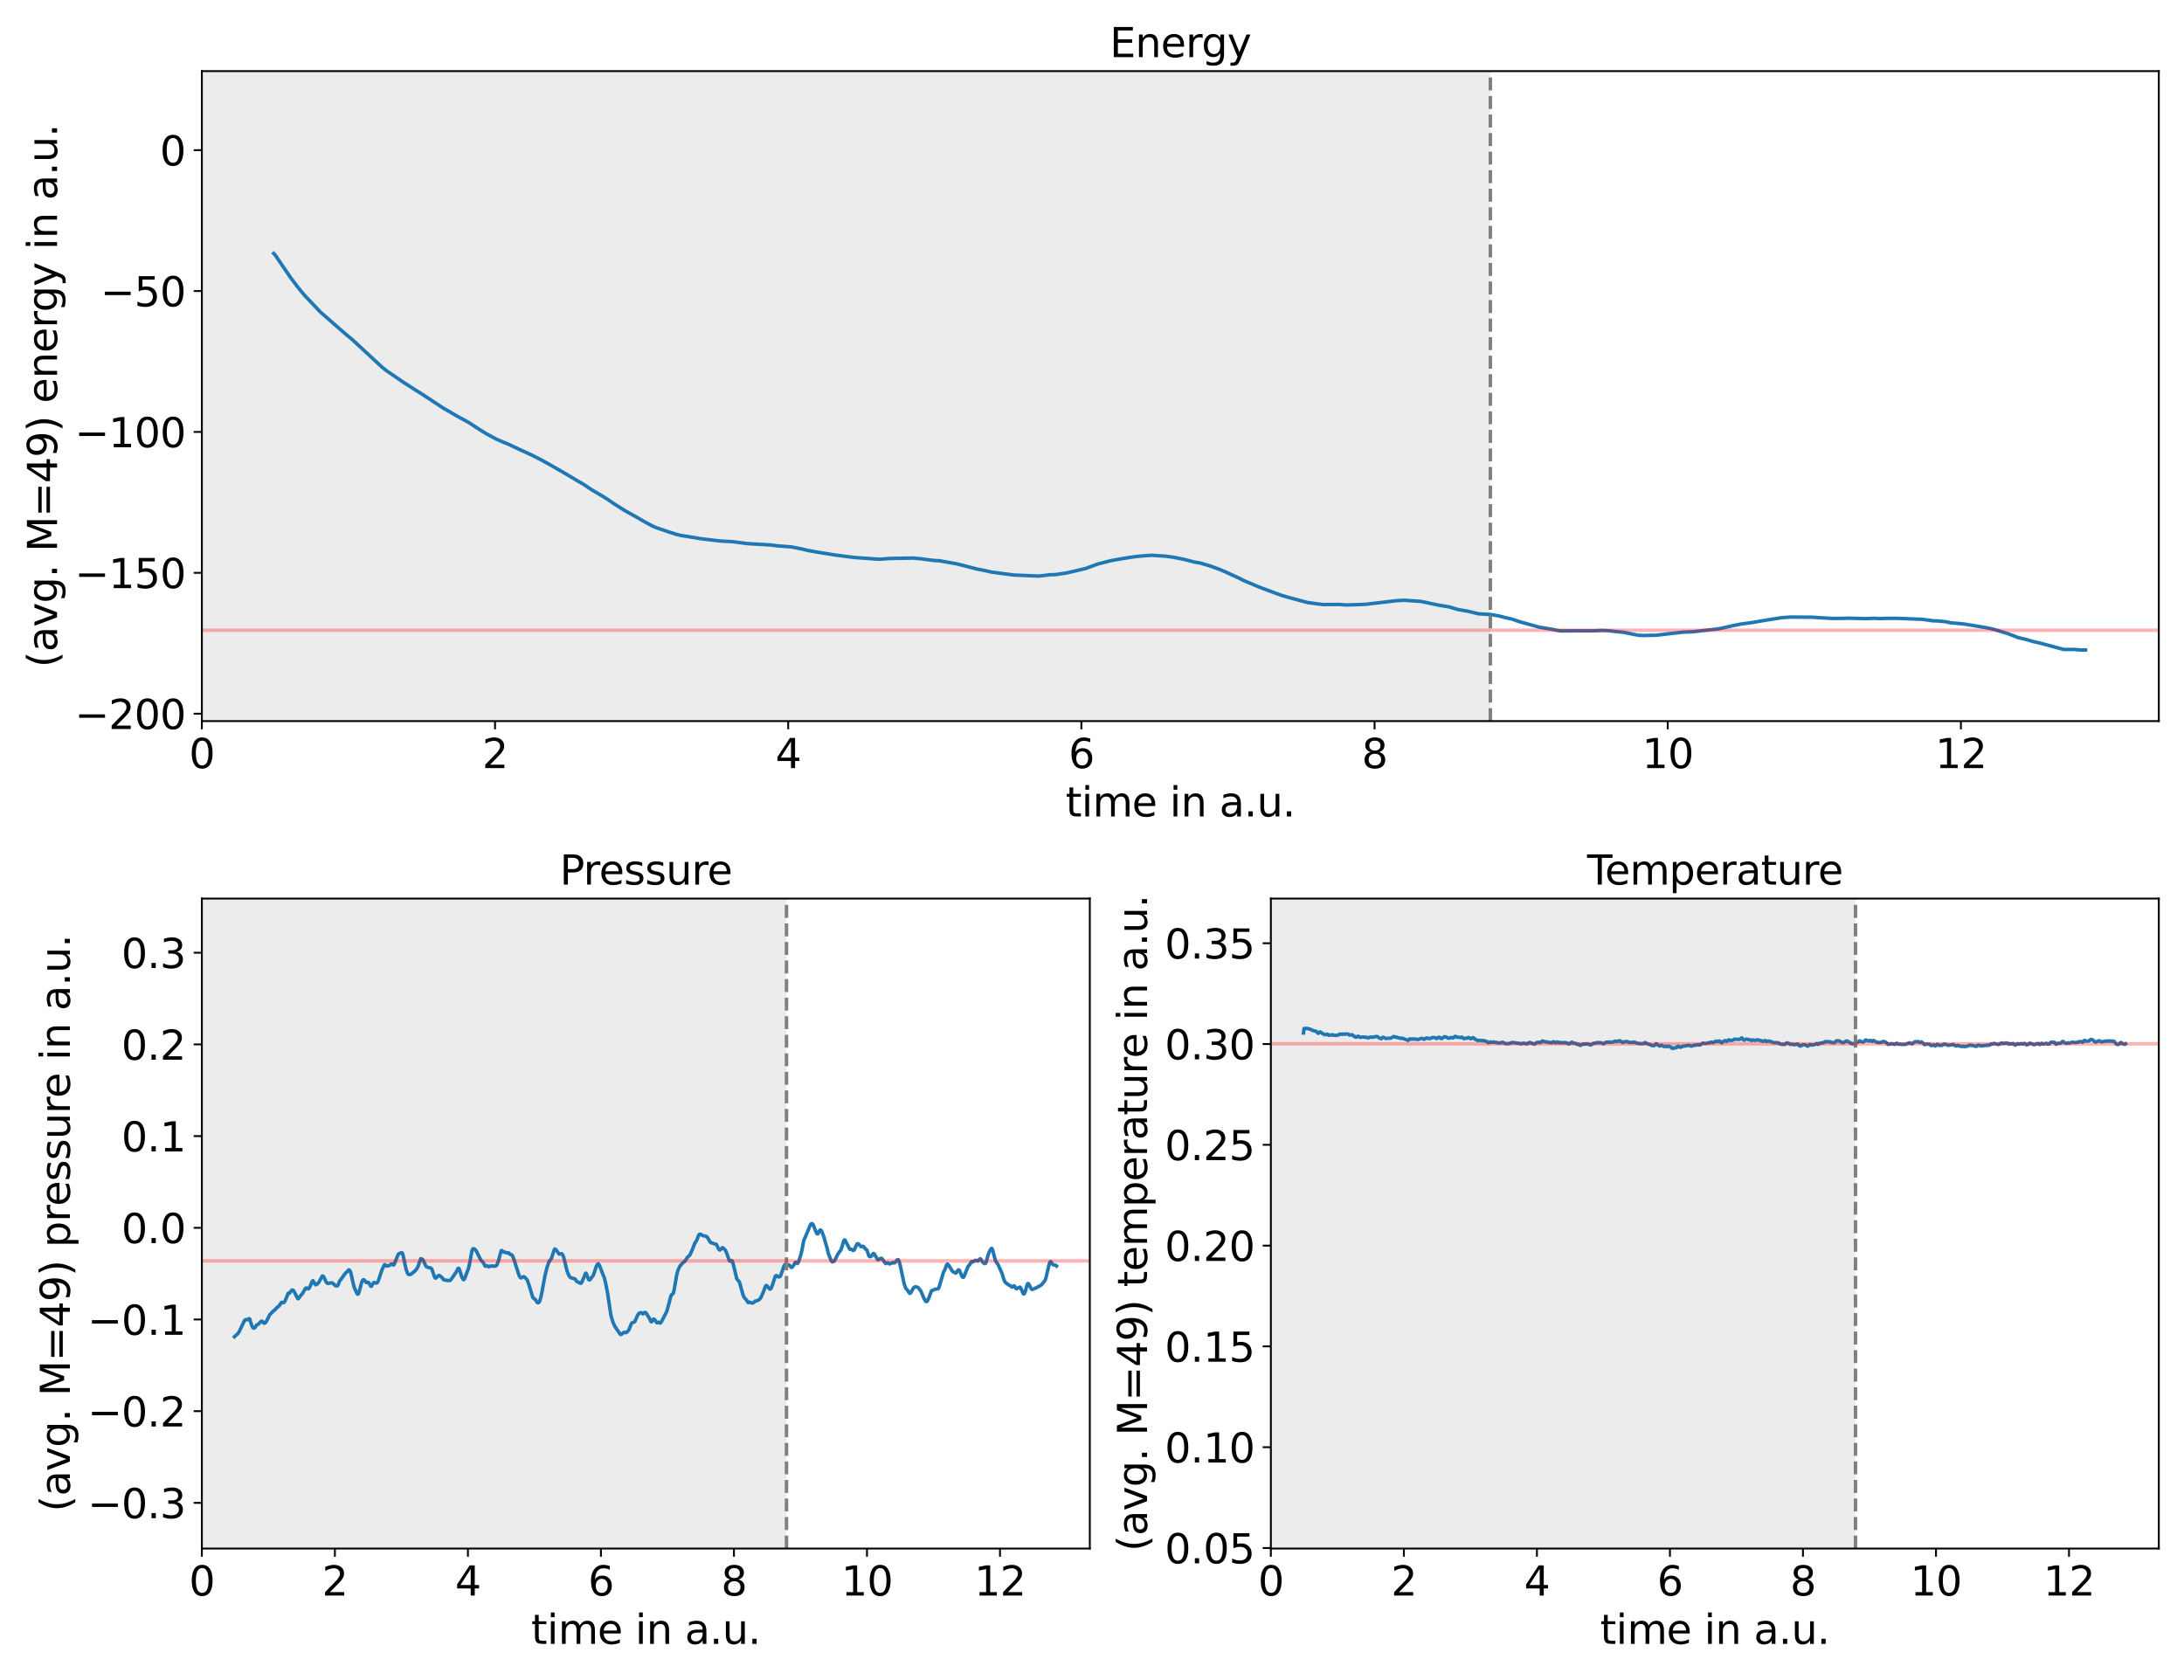 <?xml version="1.0" encoding="utf-8" standalone="no"?>
<!DOCTYPE svg PUBLIC "-//W3C//DTD SVG 1.1//EN"
  "http://www.w3.org/Graphics/SVG/1.1/DTD/svg11.dtd">
<svg xmlns:xlink="http://www.w3.org/1999/xlink" width="936pt" height="720pt" viewBox="0 0 936 720" xmlns="http://www.w3.org/2000/svg" version="1.1">
 <defs>
  <style type="text/css">*{stroke-linejoin: round; stroke-linecap: butt}</style>
 </defs>
 <g id="figure_1">
  <g id="patch_1">
   <path d="M 0 720 
L 936 720 
L 936 0 
L 0 0 
z
" style="fill: #ffffff"/>
  </g>
  <g id="axes_1">
   <g id="patch_2">
    <path d="M 86.51 309.04 
L 925.2 309.04 
L 925.2 30.48 
L 86.51 30.48 
z
" style="fill: #ffffff"/>
   </g>
   <g id="patch_3">
    <path d="M 86.51 309.04 
L 86.51 30.48 
L 638.726 30.48 
L 638.726 309.04 
z
" clip-path="url(#p22d5835fb7)" style="fill: #808080; opacity: 0.15"/>
   </g>
   <g id="matplotlib.axis_1">
    <g id="xtick_1">
     <g id="line2d_1">
      <defs>
       <path id="m472e800d71" d="M 0 0 
L 0 3.5 
" style="stroke: #000000; stroke-width: 0.8"/>
      </defs>
      <g>
       <use xlink:href="#m472e800d71" x="86.51" y="309.04" style="stroke: #000000; stroke-width: 0.8"/>
      </g>
     </g>
     <g id="text_1">
      <!-- 0 -->
      <g transform="translate(81.013 329.17) scale(0.173 -0.173)">
       <defs>
        <path id="DejaVuSans-30" d="M 2034 4250 
Q 1547 4250 1301 3770 
Q 1056 3291 1056 2328 
Q 1056 1369 1301 889 
Q 1547 409 2034 409 
Q 2525 409 2770 889 
Q 3016 1369 3016 2328 
Q 3016 3291 2770 3770 
Q 2525 4250 2034 4250 
z
M 2034 4750 
Q 2819 4750 3233 4129 
Q 3647 3509 3647 2328 
Q 3647 1150 3233 529 
Q 2819 -91 2034 -91 
Q 1250 -91 836 529 
Q 422 1150 422 2328 
Q 422 3509 836 4129 
Q 1250 4750 2034 4750 
z
" transform="scale(0.016)"/>
       </defs>
       <use xlink:href="#DejaVuSans-30"/>
      </g>
     </g>
    </g>
    <g id="xtick_2">
     <g id="line2d_2">
      <g>
       <use xlink:href="#m472e800d71" x="212.156" y="309.04" style="stroke: #000000; stroke-width: 0.8"/>
      </g>
     </g>
     <g id="text_2">
      <!-- 2 -->
      <g transform="translate(206.659 329.17) scale(0.173 -0.173)">
       <defs>
        <path id="DejaVuSans-32" d="M 1228 531 
L 3431 531 
L 3431 0 
L 469 0 
L 469 531 
Q 828 903 1448 1529 
Q 2069 2156 2228 2338 
Q 2531 2678 2651 2914 
Q 2772 3150 2772 3378 
Q 2772 3750 2511 3984 
Q 2250 4219 1831 4219 
Q 1534 4219 1204 4116 
Q 875 4013 500 3803 
L 500 4441 
Q 881 4594 1212 4672 
Q 1544 4750 1819 4750 
Q 2544 4750 2975 4387 
Q 3406 4025 3406 3419 
Q 3406 3131 3298 2873 
Q 3191 2616 2906 2266 
Q 2828 2175 2409 1742 
Q 1991 1309 1228 531 
z
" transform="scale(0.016)"/>
       </defs>
       <use xlink:href="#DejaVuSans-32"/>
      </g>
     </g>
    </g>
    <g id="xtick_3">
     <g id="line2d_3">
      <g>
       <use xlink:href="#m472e800d71" x="337.803" y="309.04" style="stroke: #000000; stroke-width: 0.8"/>
      </g>
     </g>
     <g id="text_3">
      <!-- 4 -->
      <g transform="translate(332.306 329.17) scale(0.173 -0.173)">
       <defs>
        <path id="DejaVuSans-34" d="M 2419 4116 
L 825 1625 
L 2419 1625 
L 2419 4116 
z
M 2253 4666 
L 3047 4666 
L 3047 1625 
L 3713 1625 
L 3713 1100 
L 3047 1100 
L 3047 0 
L 2419 0 
L 2419 1100 
L 313 1100 
L 313 1709 
L 2253 4666 
z
" transform="scale(0.016)"/>
       </defs>
       <use xlink:href="#DejaVuSans-34"/>
      </g>
     </g>
    </g>
    <g id="xtick_4">
     <g id="line2d_4">
      <g>
       <use xlink:href="#m472e800d71" x="463.449" y="309.04" style="stroke: #000000; stroke-width: 0.8"/>
      </g>
     </g>
     <g id="text_4">
      <!-- 6 -->
      <g transform="translate(457.952 329.17) scale(0.173 -0.173)">
       <defs>
        <path id="DejaVuSans-36" d="M 2113 2584 
Q 1688 2584 1439 2293 
Q 1191 2003 1191 1497 
Q 1191 994 1439 701 
Q 1688 409 2113 409 
Q 2538 409 2786 701 
Q 3034 994 3034 1497 
Q 3034 2003 2786 2293 
Q 2538 2584 2113 2584 
z
M 3366 4563 
L 3366 3988 
Q 3128 4100 2886 4159 
Q 2644 4219 2406 4219 
Q 1781 4219 1451 3797 
Q 1122 3375 1075 2522 
Q 1259 2794 1537 2939 
Q 1816 3084 2150 3084 
Q 2853 3084 3261 2657 
Q 3669 2231 3669 1497 
Q 3669 778 3244 343 
Q 2819 -91 2113 -91 
Q 1303 -91 875 529 
Q 447 1150 447 2328 
Q 447 3434 972 4092 
Q 1497 4750 2381 4750 
Q 2619 4750 2861 4703 
Q 3103 4656 3366 4563 
z
" transform="scale(0.016)"/>
       </defs>
       <use xlink:href="#DejaVuSans-36"/>
      </g>
     </g>
    </g>
    <g id="xtick_5">
     <g id="line2d_5">
      <g>
       <use xlink:href="#m472e800d71" x="589.096" y="309.04" style="stroke: #000000; stroke-width: 0.8"/>
      </g>
     </g>
     <g id="text_5">
      <!-- 8 -->
      <g transform="translate(583.599 329.17) scale(0.173 -0.173)">
       <defs>
        <path id="DejaVuSans-38" d="M 2034 2216 
Q 1584 2216 1326 1975 
Q 1069 1734 1069 1313 
Q 1069 891 1326 650 
Q 1584 409 2034 409 
Q 2484 409 2743 651 
Q 3003 894 3003 1313 
Q 3003 1734 2745 1975 
Q 2488 2216 2034 2216 
z
M 1403 2484 
Q 997 2584 770 2862 
Q 544 3141 544 3541 
Q 544 4100 942 4425 
Q 1341 4750 2034 4750 
Q 2731 4750 3128 4425 
Q 3525 4100 3525 3541 
Q 3525 3141 3298 2862 
Q 3072 2584 2669 2484 
Q 3125 2378 3379 2068 
Q 3634 1759 3634 1313 
Q 3634 634 3220 271 
Q 2806 -91 2034 -91 
Q 1263 -91 848 271 
Q 434 634 434 1313 
Q 434 1759 690 2068 
Q 947 2378 1403 2484 
z
M 1172 3481 
Q 1172 3119 1398 2916 
Q 1625 2713 2034 2713 
Q 2441 2713 2670 2916 
Q 2900 3119 2900 3481 
Q 2900 3844 2670 4047 
Q 2441 4250 2034 4250 
Q 1625 4250 1398 4047 
Q 1172 3844 1172 3481 
z
" transform="scale(0.016)"/>
       </defs>
       <use xlink:href="#DejaVuSans-38"/>
      </g>
     </g>
    </g>
    <g id="xtick_6">
     <g id="line2d_6">
      <g>
       <use xlink:href="#m472e800d71" x="714.742" y="309.04" style="stroke: #000000; stroke-width: 0.8"/>
      </g>
     </g>
     <g id="text_6">
      <!-- 10 -->
      <g transform="translate(703.748 329.17) scale(0.173 -0.173)">
       <defs>
        <path id="DejaVuSans-31" d="M 794 531 
L 1825 531 
L 1825 4091 
L 703 3866 
L 703 4441 
L 1819 4666 
L 2450 4666 
L 2450 531 
L 3481 531 
L 3481 0 
L 794 0 
L 794 531 
z
" transform="scale(0.016)"/>
       </defs>
       <use xlink:href="#DejaVuSans-31"/>
       <use xlink:href="#DejaVuSans-30" x="63.623"/>
      </g>
     </g>
    </g>
    <g id="xtick_7">
     <g id="line2d_7">
      <g>
       <use xlink:href="#m472e800d71" x="840.389" y="309.04" style="stroke: #000000; stroke-width: 0.8"/>
      </g>
     </g>
     <g id="text_7">
      <!-- 12 -->
      <g transform="translate(829.394 329.17) scale(0.173 -0.173)">
       <use xlink:href="#DejaVuSans-31"/>
       <use xlink:href="#DejaVuSans-32" x="63.623"/>
      </g>
     </g>
    </g>
    <g id="text_8">
     <!-- time in a.u. -->
     <g transform="translate(456.706 349.894) scale(0.173 -0.173)">
      <defs>
       <path id="DejaVuSans-74" d="M 1172 4494 
L 1172 3500 
L 2356 3500 
L 2356 3053 
L 1172 3053 
L 1172 1153 
Q 1172 725 1289 603 
Q 1406 481 1766 481 
L 2356 481 
L 2356 0 
L 1766 0 
Q 1100 0 847 248 
Q 594 497 594 1153 
L 594 3053 
L 172 3053 
L 172 3500 
L 594 3500 
L 594 4494 
L 1172 4494 
z
" transform="scale(0.016)"/>
       <path id="DejaVuSans-69" d="M 603 3500 
L 1178 3500 
L 1178 0 
L 603 0 
L 603 3500 
z
M 603 4863 
L 1178 4863 
L 1178 4134 
L 603 4134 
L 603 4863 
z
" transform="scale(0.016)"/>
       <path id="DejaVuSans-6d" d="M 3328 2828 
Q 3544 3216 3844 3400 
Q 4144 3584 4550 3584 
Q 5097 3584 5394 3201 
Q 5691 2819 5691 2113 
L 5691 0 
L 5113 0 
L 5113 2094 
Q 5113 2597 4934 2840 
Q 4756 3084 4391 3084 
Q 3944 3084 3684 2787 
Q 3425 2491 3425 1978 
L 3425 0 
L 2847 0 
L 2847 2094 
Q 2847 2600 2669 2842 
Q 2491 3084 2119 3084 
Q 1678 3084 1418 2786 
Q 1159 2488 1159 1978 
L 1159 0 
L 581 0 
L 581 3500 
L 1159 3500 
L 1159 2956 
Q 1356 3278 1631 3431 
Q 1906 3584 2284 3584 
Q 2666 3584 2933 3390 
Q 3200 3197 3328 2828 
z
" transform="scale(0.016)"/>
       <path id="DejaVuSans-65" d="M 3597 1894 
L 3597 1613 
L 953 1613 
Q 991 1019 1311 708 
Q 1631 397 2203 397 
Q 2534 397 2845 478 
Q 3156 559 3463 722 
L 3463 178 
Q 3153 47 2828 -22 
Q 2503 -91 2169 -91 
Q 1331 -91 842 396 
Q 353 884 353 1716 
Q 353 2575 817 3079 
Q 1281 3584 2069 3584 
Q 2775 3584 3186 3129 
Q 3597 2675 3597 1894 
z
M 3022 2063 
Q 3016 2534 2758 2815 
Q 2500 3097 2075 3097 
Q 1594 3097 1305 2825 
Q 1016 2553 972 2059 
L 3022 2063 
z
" transform="scale(0.016)"/>
       <path id="DejaVuSans-20" transform="scale(0.016)"/>
       <path id="DejaVuSans-6e" d="M 3513 2113 
L 3513 0 
L 2938 0 
L 2938 2094 
Q 2938 2591 2744 2837 
Q 2550 3084 2163 3084 
Q 1697 3084 1428 2787 
Q 1159 2491 1159 1978 
L 1159 0 
L 581 0 
L 581 3500 
L 1159 3500 
L 1159 2956 
Q 1366 3272 1645 3428 
Q 1925 3584 2291 3584 
Q 2894 3584 3203 3211 
Q 3513 2838 3513 2113 
z
" transform="scale(0.016)"/>
       <path id="DejaVuSans-61" d="M 2194 1759 
Q 1497 1759 1228 1600 
Q 959 1441 959 1056 
Q 959 750 1161 570 
Q 1363 391 1709 391 
Q 2188 391 2477 730 
Q 2766 1069 2766 1631 
L 2766 1759 
L 2194 1759 
z
M 3341 1997 
L 3341 0 
L 2766 0 
L 2766 531 
Q 2569 213 2275 61 
Q 1981 -91 1556 -91 
Q 1019 -91 701 211 
Q 384 513 384 1019 
Q 384 1609 779 1909 
Q 1175 2209 1959 2209 
L 2766 2209 
L 2766 2266 
Q 2766 2663 2505 2880 
Q 2244 3097 1772 3097 
Q 1472 3097 1187 3025 
Q 903 2953 641 2809 
L 641 3341 
Q 956 3463 1253 3523 
Q 1550 3584 1831 3584 
Q 2591 3584 2966 3190 
Q 3341 2797 3341 1997 
z
" transform="scale(0.016)"/>
       <path id="DejaVuSans-2e" d="M 684 794 
L 1344 794 
L 1344 0 
L 684 0 
L 684 794 
z
" transform="scale(0.016)"/>
       <path id="DejaVuSans-75" d="M 544 1381 
L 544 3500 
L 1119 3500 
L 1119 1403 
Q 1119 906 1312 657 
Q 1506 409 1894 409 
Q 2359 409 2629 706 
Q 2900 1003 2900 1516 
L 2900 3500 
L 3475 3500 
L 3475 0 
L 2900 0 
L 2900 538 
Q 2691 219 2414 64 
Q 2138 -91 1772 -91 
Q 1169 -91 856 284 
Q 544 659 544 1381 
z
M 1991 3584 
L 1991 3584 
z
" transform="scale(0.016)"/>
      </defs>
      <use xlink:href="#DejaVuSans-74"/>
      <use xlink:href="#DejaVuSans-69" x="39.209"/>
      <use xlink:href="#DejaVuSans-6d" x="66.992"/>
      <use xlink:href="#DejaVuSans-65" x="164.404"/>
      <use xlink:href="#DejaVuSans-20" x="225.928"/>
      <use xlink:href="#DejaVuSans-69" x="257.715"/>
      <use xlink:href="#DejaVuSans-6e" x="285.498"/>
      <use xlink:href="#DejaVuSans-20" x="348.877"/>
      <use xlink:href="#DejaVuSans-61" x="380.664"/>
      <use xlink:href="#DejaVuSans-2e" x="441.943"/>
      <use xlink:href="#DejaVuSans-75" x="473.73"/>
      <use xlink:href="#DejaVuSans-2e" x="537.109"/>
     </g>
    </g>
   </g>
   <g id="matplotlib.axis_2">
    <g id="ytick_1">
     <g id="line2d_8">
      <defs>
       <path id="m9a53633420" d="M 0 0 
L -3.5 0 
" style="stroke: #000000; stroke-width: 0.8"/>
      </defs>
      <g>
       <use xlink:href="#m9a53633420" x="86.51" y="305.856" style="stroke: #000000; stroke-width: 0.8"/>
      </g>
     </g>
     <g id="text_9">
      <!-- −200 -->
      <g transform="translate(32.047 312.421) scale(0.173 -0.173)">
       <defs>
        <path id="DejaVuSans-2212" d="M 678 2272 
L 4684 2272 
L 4684 1741 
L 678 1741 
L 678 2272 
z
" transform="scale(0.016)"/>
       </defs>
       <use xlink:href="#DejaVuSans-2212"/>
       <use xlink:href="#DejaVuSans-32" x="83.789"/>
       <use xlink:href="#DejaVuSans-30" x="147.412"/>
       <use xlink:href="#DejaVuSans-30" x="211.035"/>
      </g>
     </g>
    </g>
    <g id="ytick_2">
     <g id="line2d_9">
      <g>
       <use xlink:href="#m9a53633420" x="86.51" y="245.477" style="stroke: #000000; stroke-width: 0.8"/>
      </g>
     </g>
     <g id="text_10">
      <!-- −150 -->
      <g transform="translate(32.047 252.042) scale(0.173 -0.173)">
       <defs>
        <path id="DejaVuSans-35" d="M 691 4666 
L 3169 4666 
L 3169 4134 
L 1269 4134 
L 1269 2991 
Q 1406 3038 1543 3061 
Q 1681 3084 1819 3084 
Q 2600 3084 3056 2656 
Q 3513 2228 3513 1497 
Q 3513 744 3044 326 
Q 2575 -91 1722 -91 
Q 1428 -91 1123 -41 
Q 819 9 494 109 
L 494 744 
Q 775 591 1075 516 
Q 1375 441 1709 441 
Q 2250 441 2565 725 
Q 2881 1009 2881 1497 
Q 2881 1984 2565 2268 
Q 2250 2553 1709 2553 
Q 1456 2553 1204 2497 
Q 953 2441 691 2322 
L 691 4666 
z
" transform="scale(0.016)"/>
       </defs>
       <use xlink:href="#DejaVuSans-2212"/>
       <use xlink:href="#DejaVuSans-31" x="83.789"/>
       <use xlink:href="#DejaVuSans-35" x="147.412"/>
       <use xlink:href="#DejaVuSans-30" x="211.035"/>
      </g>
     </g>
    </g>
    <g id="ytick_3">
     <g id="line2d_10">
      <g>
       <use xlink:href="#m9a53633420" x="86.51" y="185.098" style="stroke: #000000; stroke-width: 0.8"/>
      </g>
     </g>
     <g id="text_11">
      <!-- −100 -->
      <g transform="translate(32.047 191.663) scale(0.173 -0.173)">
       <use xlink:href="#DejaVuSans-2212"/>
       <use xlink:href="#DejaVuSans-31" x="83.789"/>
       <use xlink:href="#DejaVuSans-30" x="147.412"/>
       <use xlink:href="#DejaVuSans-30" x="211.035"/>
      </g>
     </g>
    </g>
    <g id="ytick_4">
     <g id="line2d_11">
      <g>
       <use xlink:href="#m9a53633420" x="86.51" y="124.72" style="stroke: #000000; stroke-width: 0.8"/>
      </g>
     </g>
     <g id="text_12">
      <!-- −50 -->
      <g transform="translate(43.041 131.285) scale(0.173 -0.173)">
       <use xlink:href="#DejaVuSans-2212"/>
       <use xlink:href="#DejaVuSans-35" x="83.789"/>
       <use xlink:href="#DejaVuSans-30" x="147.412"/>
      </g>
     </g>
    </g>
    <g id="ytick_5">
     <g id="line2d_12">
      <g>
       <use xlink:href="#m9a53633420" x="86.51" y="64.341" style="stroke: #000000; stroke-width: 0.8"/>
      </g>
     </g>
     <g id="text_13">
      <!-- 0 -->
      <g transform="translate(68.516 70.906) scale(0.173 -0.173)">
       <use xlink:href="#DejaVuSans-30"/>
      </g>
     </g>
    </g>
    <g id="text_14">
     <!-- (avg. M=49) energy in a.u. -->
     <g transform="translate(24.453 286.06) rotate(-90) scale(0.173 -0.173)">
      <defs>
       <path id="DejaVuSans-28" d="M 1984 4856 
Q 1566 4138 1362 3434 
Q 1159 2731 1159 2009 
Q 1159 1288 1364 580 
Q 1569 -128 1984 -844 
L 1484 -844 
Q 1016 -109 783 600 
Q 550 1309 550 2009 
Q 550 2706 781 3412 
Q 1013 4119 1484 4856 
L 1984 4856 
z
" transform="scale(0.016)"/>
       <path id="DejaVuSans-76" d="M 191 3500 
L 800 3500 
L 1894 563 
L 2988 3500 
L 3597 3500 
L 2284 0 
L 1503 0 
L 191 3500 
z
" transform="scale(0.016)"/>
       <path id="DejaVuSans-67" d="M 2906 1791 
Q 2906 2416 2648 2759 
Q 2391 3103 1925 3103 
Q 1463 3103 1205 2759 
Q 947 2416 947 1791 
Q 947 1169 1205 825 
Q 1463 481 1925 481 
Q 2391 481 2648 825 
Q 2906 1169 2906 1791 
z
M 3481 434 
Q 3481 -459 3084 -895 
Q 2688 -1331 1869 -1331 
Q 1566 -1331 1297 -1286 
Q 1028 -1241 775 -1147 
L 775 -588 
Q 1028 -725 1275 -790 
Q 1522 -856 1778 -856 
Q 2344 -856 2625 -561 
Q 2906 -266 2906 331 
L 2906 616 
Q 2728 306 2450 153 
Q 2172 0 1784 0 
Q 1141 0 747 490 
Q 353 981 353 1791 
Q 353 2603 747 3093 
Q 1141 3584 1784 3584 
Q 2172 3584 2450 3431 
Q 2728 3278 2906 2969 
L 2906 3500 
L 3481 3500 
L 3481 434 
z
" transform="scale(0.016)"/>
       <path id="DejaVuSans-4d" d="M 628 4666 
L 1569 4666 
L 2759 1491 
L 3956 4666 
L 4897 4666 
L 4897 0 
L 4281 0 
L 4281 4097 
L 3078 897 
L 2444 897 
L 1241 4097 
L 1241 0 
L 628 0 
L 628 4666 
z
" transform="scale(0.016)"/>
       <path id="DejaVuSans-3d" d="M 678 2906 
L 4684 2906 
L 4684 2381 
L 678 2381 
L 678 2906 
z
M 678 1631 
L 4684 1631 
L 4684 1100 
L 678 1100 
L 678 1631 
z
" transform="scale(0.016)"/>
       <path id="DejaVuSans-39" d="M 703 97 
L 703 672 
Q 941 559 1184 500 
Q 1428 441 1663 441 
Q 2288 441 2617 861 
Q 2947 1281 2994 2138 
Q 2813 1869 2534 1725 
Q 2256 1581 1919 1581 
Q 1219 1581 811 2004 
Q 403 2428 403 3163 
Q 403 3881 828 4315 
Q 1253 4750 1959 4750 
Q 2769 4750 3195 4129 
Q 3622 3509 3622 2328 
Q 3622 1225 3098 567 
Q 2575 -91 1691 -91 
Q 1453 -91 1209 -44 
Q 966 3 703 97 
z
M 1959 2075 
Q 2384 2075 2632 2365 
Q 2881 2656 2881 3163 
Q 2881 3666 2632 3958 
Q 2384 4250 1959 4250 
Q 1534 4250 1286 3958 
Q 1038 3666 1038 3163 
Q 1038 2656 1286 2365 
Q 1534 2075 1959 2075 
z
" transform="scale(0.016)"/>
       <path id="DejaVuSans-29" d="M 513 4856 
L 1013 4856 
Q 1481 4119 1714 3412 
Q 1947 2706 1947 2009 
Q 1947 1309 1714 600 
Q 1481 -109 1013 -844 
L 513 -844 
Q 928 -128 1133 580 
Q 1338 1288 1338 2009 
Q 1338 2731 1133 3434 
Q 928 4138 513 4856 
z
" transform="scale(0.016)"/>
       <path id="DejaVuSans-72" d="M 2631 2963 
Q 2534 3019 2420 3045 
Q 2306 3072 2169 3072 
Q 1681 3072 1420 2755 
Q 1159 2438 1159 1844 
L 1159 0 
L 581 0 
L 581 3500 
L 1159 3500 
L 1159 2956 
Q 1341 3275 1631 3429 
Q 1922 3584 2338 3584 
Q 2397 3584 2469 3576 
Q 2541 3569 2628 3553 
L 2631 2963 
z
" transform="scale(0.016)"/>
       <path id="DejaVuSans-79" d="M 2059 -325 
Q 1816 -950 1584 -1140 
Q 1353 -1331 966 -1331 
L 506 -1331 
L 506 -850 
L 844 -850 
Q 1081 -850 1212 -737 
Q 1344 -625 1503 -206 
L 1606 56 
L 191 3500 
L 800 3500 
L 1894 763 
L 2988 3500 
L 3597 3500 
L 2059 -325 
z
" transform="scale(0.016)"/>
      </defs>
      <use xlink:href="#DejaVuSans-28"/>
      <use xlink:href="#DejaVuSans-61" x="39.014"/>
      <use xlink:href="#DejaVuSans-76" x="100.293"/>
      <use xlink:href="#DejaVuSans-67" x="159.473"/>
      <use xlink:href="#DejaVuSans-2e" x="222.949"/>
      <use xlink:href="#DejaVuSans-20" x="254.736"/>
      <use xlink:href="#DejaVuSans-4d" x="286.523"/>
      <use xlink:href="#DejaVuSans-3d" x="372.803"/>
      <use xlink:href="#DejaVuSans-34" x="456.592"/>
      <use xlink:href="#DejaVuSans-39" x="520.215"/>
      <use xlink:href="#DejaVuSans-29" x="583.838"/>
      <use xlink:href="#DejaVuSans-20" x="622.852"/>
      <use xlink:href="#DejaVuSans-65" x="654.639"/>
      <use xlink:href="#DejaVuSans-6e" x="716.162"/>
      <use xlink:href="#DejaVuSans-65" x="779.541"/>
      <use xlink:href="#DejaVuSans-72" x="841.064"/>
      <use xlink:href="#DejaVuSans-67" x="880.428"/>
      <use xlink:href="#DejaVuSans-79" x="943.904"/>
      <use xlink:href="#DejaVuSans-20" x="1003.084"/>
      <use xlink:href="#DejaVuSans-69" x="1034.871"/>
      <use xlink:href="#DejaVuSans-6e" x="1062.654"/>
      <use xlink:href="#DejaVuSans-20" x="1126.033"/>
      <use xlink:href="#DejaVuSans-61" x="1157.82"/>
      <use xlink:href="#DejaVuSans-2e" x="1219.1"/>
      <use xlink:href="#DejaVuSans-75" x="1250.887"/>
      <use xlink:href="#DejaVuSans-2e" x="1314.266"/>
     </g>
    </g>
   </g>
   <g id="line2d_13">
    <path d="M 117.293 108.619 
L 117.922 109.283 
L 124.832 119.38 
L 127.973 123.485 
L 130.486 126.54 
L 137.397 133.804 
L 147.449 142.581 
L 151.218 145.739 
L 163.783 157.391 
L 165.667 158.889 
L 172.578 163.614 
L 178.232 167.276 
L 180.745 168.806 
L 190.168 175.029 
L 192.681 176.427 
L 194.566 177.58 
L 201.476 181.403 
L 203.989 183.11 
L 208.387 185.867 
L 212.785 188.216 
L 215.926 189.59 
L 217.811 190.329 
L 222.208 192.411 
L 225.349 193.845 
L 227.862 195.019 
L 232.26 197.253 
L 234.773 198.646 
L 240.427 201.866 
L 243.568 203.709 
L 245.453 204.825 
L 247.337 205.983 
L 249.85 207.396 
L 253.62 209.926 
L 258.017 212.505 
L 260.53 214.086 
L 263.043 215.821 
L 267.441 218.6 
L 269.326 219.681 
L 273.095 221.781 
L 275.608 223.238 
L 277.493 224.272 
L 279.377 225.335 
L 281.262 226.138 
L 286.916 228.057 
L 290.057 229.059 
L 291.942 229.485 
L 294.455 229.88 
L 300.737 230.928 
L 308.904 231.867 
L 313.93 232.135 
L 320.212 232.957 
L 322.725 233.112 
L 325.238 233.253 
L 328.379 233.442 
L 330.264 233.553 
L 333.405 233.945 
L 339.059 234.375 
L 343.457 235.222 
L 345.97 235.838 
L 350.368 236.638 
L 354.137 237.24 
L 357.906 237.848 
L 366.073 238.909 
L 376.753 239.666 
L 379.266 239.494 
L 381.151 239.34 
L 389.318 239.193 
L 391.203 239.16 
L 394.344 239.43 
L 399.998 240.173 
L 402.511 240.306 
L 410.05 241.641 
L 413.191 242.425 
L 418.845 243.903 
L 420.73 244.231 
L 425.127 245.191 
L 434.551 246.431 
L 445.231 246.885 
L 447.744 246.59 
L 450.256 246.282 
L 452.141 246.269 
L 454.026 246.002 
L 456.539 245.637 
L 458.423 245.247 
L 465.334 243.611 
L 470.36 241.753 
L 476.014 240.286 
L 479.783 239.605 
L 484.809 238.796 
L 487.322 238.45 
L 490.463 238.17 
L 493.604 237.972 
L 499.259 238.332 
L 502.4 238.727 
L 507.426 239.713 
L 511.823 240.858 
L 514.336 241.283 
L 518.734 242.581 
L 523.131 244.201 
L 525.016 245.008 
L 531.298 247.902 
L 533.183 248.886 
L 535.696 249.907 
L 539.465 251.529 
L 543.235 252.93 
L 547.004 254.344 
L 549.517 255.244 
L 552.03 255.959 
L 560.197 258.181 
L 564.595 258.786 
L 567.108 259.081 
L 570.249 259.051 
L 574.018 259.045 
L 576.531 259.249 
L 579.672 259.191 
L 585.326 258.966 
L 598.519 257.417 
L 601.66 257.243 
L 608.571 257.689 
L 610.456 258.035 
L 616.11 259.254 
L 621.136 260.115 
L 624.905 261.232 
L 627.418 261.646 
L 629.303 261.991 
L 633.7 263.06 
L 636.213 263.191 
L 638.726 263.332 
L 642.496 263.982 
L 645.008 264.646 
L 648.15 265.359 
L 650.663 266.256 
L 659.458 268.73 
L 665.112 269.665 
L 667.625 270.215 
L 668.881 270.36 
L 682.702 270.34 
L 686.472 270.187 
L 688.985 270.264 
L 695.895 271.011 
L 702.178 272.256 
L 704.062 272.354 
L 706.575 272.291 
L 709.716 272.235 
L 721.025 270.928 
L 722.909 270.848 
L 725.422 270.752 
L 736.73 269.458 
L 743.013 268.055 
L 746.154 267.436 
L 751.18 266.761 
L 755.577 265.984 
L 758.09 265.57 
L 763.744 264.699 
L 767.514 264.441 
L 776.937 264.518 
L 780.078 264.741 
L 785.732 265.04 
L 790.13 264.99 
L 792.015 264.924 
L 799.554 265.103 
L 803.323 264.97 
L 805.836 265.099 
L 808.349 264.995 
L 810.862 264.987 
L 813.375 265.006 
L 815.259 265.07 
L 824.055 265.433 
L 828.452 266.048 
L 830.337 266.101 
L 834.106 266.469 
L 835.991 266.901 
L 838.504 267.112 
L 841.645 267.412 
L 844.158 267.816 
L 851.069 268.968 
L 853.582 269.5 
L 854.838 269.803 
L 857.351 270.583 
L 860.492 271.538 
L 864.89 273.231 
L 868.031 273.963 
L 871.172 274.88 
L 874.313 275.606 
L 884.365 278.311 
L 886.25 278.336 
L 888.763 278.3 
L 891.904 278.578 
L 893.788 278.557 
L 893.788 278.557 
" clip-path="url(#p22d5835fb7)" style="fill: none; stroke: #1f77b4; stroke-width: 1.5; stroke-linecap: square"/>
   </g>
   <g id="line2d_14">
    <path d="M 638.726 309.04 
L 638.726 30.48 
" clip-path="url(#p22d5835fb7)" style="fill: none; stroke-dasharray: 5.55,2.4; stroke-dashoffset: 0; stroke: #808080; stroke-width: 1.5"/>
   </g>
   <g id="line2d_15">
    <path d="M 86.51 270.082 
L 925.2 270.082 
" clip-path="url(#p22d5835fb7)" style="fill: none; stroke: #ff0000; stroke-opacity: 0.3; stroke-width: 1.5; stroke-linecap: square"/>
   </g>
   <g id="patch_4">
    <path d="M 86.51 309.04 
L 86.51 30.48 
" style="fill: none; stroke: #000000; stroke-width: 0.8; stroke-linejoin: miter; stroke-linecap: square"/>
   </g>
   <g id="patch_5">
    <path d="M 925.2 309.04 
L 925.2 30.48 
" style="fill: none; stroke: #000000; stroke-width: 0.8; stroke-linejoin: miter; stroke-linecap: square"/>
   </g>
   <g id="patch_6">
    <path d="M 86.51 309.04 
L 925.2 309.04 
" style="fill: none; stroke: #000000; stroke-width: 0.8; stroke-linejoin: miter; stroke-linecap: square"/>
   </g>
   <g id="patch_7">
    <path d="M 86.51 30.48 
L 925.2 30.48 
" style="fill: none; stroke: #000000; stroke-width: 0.8; stroke-linejoin: miter; stroke-linecap: square"/>
   </g>
   <g id="text_15">
    <!-- Energy -->
    <g transform="translate(475.604 24.48) scale(0.173 -0.173)">
     <defs>
      <path id="DejaVuSans-45" d="M 628 4666 
L 3578 4666 
L 3578 4134 
L 1259 4134 
L 1259 2753 
L 3481 2753 
L 3481 2222 
L 1259 2222 
L 1259 531 
L 3634 531 
L 3634 0 
L 628 0 
L 628 4666 
z
" transform="scale(0.016)"/>
     </defs>
     <use xlink:href="#DejaVuSans-45"/>
     <use xlink:href="#DejaVuSans-6e" x="63.184"/>
     <use xlink:href="#DejaVuSans-65" x="126.562"/>
     <use xlink:href="#DejaVuSans-72" x="188.086"/>
     <use xlink:href="#DejaVuSans-67" x="227.449"/>
     <use xlink:href="#DejaVuSans-79" x="290.926"/>
    </g>
   </g>
  </g>
  <g id="axes_2">
   <g id="patch_8">
    <path d="M 86.51 663.64 
L 467.055 663.64 
L 467.055 385.08 
L 86.51 385.08 
z
" style="fill: #ffffff"/>
   </g>
   <g id="patch_9">
    <path d="M 86.51 663.64 
L 86.51 385.08 
L 337.071 385.08 
L 337.071 663.64 
z
" clip-path="url(#p3b61a134c4)" style="fill: #808080; opacity: 0.15"/>
   </g>
   <g id="matplotlib.axis_3">
    <g id="xtick_8">
     <g id="line2d_16">
      <g>
       <use xlink:href="#m472e800d71" x="86.51" y="663.64" style="stroke: #000000; stroke-width: 0.8"/>
      </g>
     </g>
     <g id="text_16">
      <!-- 0 -->
      <g transform="translate(81.013 683.77) scale(0.173 -0.173)">
       <use xlink:href="#DejaVuSans-30"/>
      </g>
     </g>
    </g>
    <g id="xtick_9">
     <g id="line2d_17">
      <g>
       <use xlink:href="#m472e800d71" x="143.52" y="663.64" style="stroke: #000000; stroke-width: 0.8"/>
      </g>
     </g>
     <g id="text_17">
      <!-- 2 -->
      <g transform="translate(138.023 683.77) scale(0.173 -0.173)">
       <use xlink:href="#DejaVuSans-32"/>
      </g>
     </g>
    </g>
    <g id="xtick_10">
     <g id="line2d_18">
      <g>
       <use xlink:href="#m472e800d71" x="200.531" y="663.64" style="stroke: #000000; stroke-width: 0.8"/>
      </g>
     </g>
     <g id="text_18">
      <!-- 4 -->
      <g transform="translate(195.034 683.77) scale(0.173 -0.173)">
       <use xlink:href="#DejaVuSans-34"/>
      </g>
     </g>
    </g>
    <g id="xtick_11">
     <g id="line2d_19">
      <g>
       <use xlink:href="#m472e800d71" x="257.541" y="663.64" style="stroke: #000000; stroke-width: 0.8"/>
      </g>
     </g>
     <g id="text_19">
      <!-- 6 -->
      <g transform="translate(252.044 683.77) scale(0.173 -0.173)">
       <use xlink:href="#DejaVuSans-36"/>
      </g>
     </g>
    </g>
    <g id="xtick_12">
     <g id="line2d_20">
      <g>
       <use xlink:href="#m472e800d71" x="314.552" y="663.64" style="stroke: #000000; stroke-width: 0.8"/>
      </g>
     </g>
     <g id="text_20">
      <!-- 8 -->
      <g transform="translate(309.055 683.77) scale(0.173 -0.173)">
       <use xlink:href="#DejaVuSans-38"/>
      </g>
     </g>
    </g>
    <g id="xtick_13">
     <g id="line2d_21">
      <g>
       <use xlink:href="#m472e800d71" x="371.562" y="663.64" style="stroke: #000000; stroke-width: 0.8"/>
      </g>
     </g>
     <g id="text_21">
      <!-- 10 -->
      <g transform="translate(360.568 683.77) scale(0.173 -0.173)">
       <use xlink:href="#DejaVuSans-31"/>
       <use xlink:href="#DejaVuSans-30" x="63.623"/>
      </g>
     </g>
    </g>
    <g id="xtick_14">
     <g id="line2d_22">
      <g>
       <use xlink:href="#m472e800d71" x="428.573" y="663.64" style="stroke: #000000; stroke-width: 0.8"/>
      </g>
     </g>
     <g id="text_22">
      <!-- 12 -->
      <g transform="translate(417.579 683.77) scale(0.173 -0.173)">
       <use xlink:href="#DejaVuSans-31"/>
       <use xlink:href="#DejaVuSans-32" x="63.623"/>
      </g>
     </g>
    </g>
    <g id="text_23">
     <!-- time in a.u. -->
     <g transform="translate(227.633 704.494) scale(0.173 -0.173)">
      <use xlink:href="#DejaVuSans-74"/>
      <use xlink:href="#DejaVuSans-69" x="39.209"/>
      <use xlink:href="#DejaVuSans-6d" x="66.992"/>
      <use xlink:href="#DejaVuSans-65" x="164.404"/>
      <use xlink:href="#DejaVuSans-20" x="225.928"/>
      <use xlink:href="#DejaVuSans-69" x="257.715"/>
      <use xlink:href="#DejaVuSans-6e" x="285.498"/>
      <use xlink:href="#DejaVuSans-20" x="348.877"/>
      <use xlink:href="#DejaVuSans-61" x="380.664"/>
      <use xlink:href="#DejaVuSans-2e" x="441.943"/>
      <use xlink:href="#DejaVuSans-75" x="473.73"/>
      <use xlink:href="#DejaVuSans-2e" x="537.109"/>
     </g>
    </g>
   </g>
   <g id="matplotlib.axis_4">
    <g id="ytick_6">
     <g id="line2d_23">
      <g>
       <use xlink:href="#m9a53633420" x="86.51" y="644.056" style="stroke: #000000; stroke-width: 0.8"/>
      </g>
     </g>
     <g id="text_24">
      <!-- −0.3 -->
      <g transform="translate(37.549 650.621) scale(0.173 -0.173)">
       <defs>
        <path id="DejaVuSans-33" d="M 2597 2516 
Q 3050 2419 3304 2112 
Q 3559 1806 3559 1356 
Q 3559 666 3084 287 
Q 2609 -91 1734 -91 
Q 1441 -91 1130 -33 
Q 819 25 488 141 
L 488 750 
Q 750 597 1062 519 
Q 1375 441 1716 441 
Q 2309 441 2620 675 
Q 2931 909 2931 1356 
Q 2931 1769 2642 2001 
Q 2353 2234 1838 2234 
L 1294 2234 
L 1294 2753 
L 1863 2753 
Q 2328 2753 2575 2939 
Q 2822 3125 2822 3475 
Q 2822 3834 2567 4026 
Q 2313 4219 1838 4219 
Q 1578 4219 1281 4162 
Q 984 4106 628 3988 
L 628 4550 
Q 988 4650 1302 4700 
Q 1616 4750 1894 4750 
Q 2613 4750 3031 4423 
Q 3450 4097 3450 3541 
Q 3450 3153 3228 2886 
Q 3006 2619 2597 2516 
z
" transform="scale(0.016)"/>
       </defs>
       <use xlink:href="#DejaVuSans-2212"/>
       <use xlink:href="#DejaVuSans-30" x="83.789"/>
       <use xlink:href="#DejaVuSans-2e" x="147.412"/>
       <use xlink:href="#DejaVuSans-33" x="179.199"/>
      </g>
     </g>
    </g>
    <g id="ytick_7">
     <g id="line2d_24">
      <g>
       <use xlink:href="#m9a53633420" x="86.51" y="604.762" style="stroke: #000000; stroke-width: 0.8"/>
      </g>
     </g>
     <g id="text_25">
      <!-- −0.2 -->
      <g transform="translate(37.549 611.327) scale(0.173 -0.173)">
       <use xlink:href="#DejaVuSans-2212"/>
       <use xlink:href="#DejaVuSans-30" x="83.789"/>
       <use xlink:href="#DejaVuSans-2e" x="147.412"/>
       <use xlink:href="#DejaVuSans-32" x="179.199"/>
      </g>
     </g>
    </g>
    <g id="ytick_8">
     <g id="line2d_25">
      <g>
       <use xlink:href="#m9a53633420" x="86.51" y="565.469" style="stroke: #000000; stroke-width: 0.8"/>
      </g>
     </g>
     <g id="text_26">
      <!-- −0.1 -->
      <g transform="translate(37.549 572.034) scale(0.173 -0.173)">
       <use xlink:href="#DejaVuSans-2212"/>
       <use xlink:href="#DejaVuSans-30" x="83.789"/>
       <use xlink:href="#DejaVuSans-2e" x="147.412"/>
       <use xlink:href="#DejaVuSans-31" x="179.199"/>
      </g>
     </g>
    </g>
    <g id="ytick_9">
     <g id="line2d_26">
      <g>
       <use xlink:href="#m9a53633420" x="86.51" y="526.175" style="stroke: #000000; stroke-width: 0.8"/>
      </g>
     </g>
     <g id="text_27">
      <!-- 0.0 -->
      <g transform="translate(52.029 532.74) scale(0.173 -0.173)">
       <use xlink:href="#DejaVuSans-30"/>
       <use xlink:href="#DejaVuSans-2e" x="63.623"/>
       <use xlink:href="#DejaVuSans-30" x="95.41"/>
      </g>
     </g>
    </g>
    <g id="ytick_10">
     <g id="line2d_27">
      <g>
       <use xlink:href="#m9a53633420" x="86.51" y="486.882" style="stroke: #000000; stroke-width: 0.8"/>
      </g>
     </g>
     <g id="text_28">
      <!-- 0.1 -->
      <g transform="translate(52.029 493.447) scale(0.173 -0.173)">
       <use xlink:href="#DejaVuSans-30"/>
       <use xlink:href="#DejaVuSans-2e" x="63.623"/>
       <use xlink:href="#DejaVuSans-31" x="95.41"/>
      </g>
     </g>
    </g>
    <g id="ytick_11">
     <g id="line2d_28">
      <g>
       <use xlink:href="#m9a53633420" x="86.51" y="447.588" style="stroke: #000000; stroke-width: 0.8"/>
      </g>
     </g>
     <g id="text_29">
      <!-- 0.2 -->
      <g transform="translate(52.029 454.154) scale(0.173 -0.173)">
       <use xlink:href="#DejaVuSans-30"/>
       <use xlink:href="#DejaVuSans-2e" x="63.623"/>
       <use xlink:href="#DejaVuSans-32" x="95.41"/>
      </g>
     </g>
    </g>
    <g id="ytick_12">
     <g id="line2d_29">
      <g>
       <use xlink:href="#m9a53633420" x="86.51" y="408.295" style="stroke: #000000; stroke-width: 0.8"/>
      </g>
     </g>
     <g id="text_30">
      <!-- 0.3 -->
      <g transform="translate(52.029 414.86) scale(0.173 -0.173)">
       <use xlink:href="#DejaVuSans-30"/>
       <use xlink:href="#DejaVuSans-2e" x="63.623"/>
       <use xlink:href="#DejaVuSans-33" x="95.41"/>
      </g>
     </g>
    </g>
    <g id="text_31">
     <!-- (avg. M=49) pressure in a.u. -->
     <g transform="translate(29.956 647.862) rotate(-90) scale(0.173 -0.173)">
      <defs>
       <path id="DejaVuSans-70" d="M 1159 525 
L 1159 -1331 
L 581 -1331 
L 581 3500 
L 1159 3500 
L 1159 2969 
Q 1341 3281 1617 3432 
Q 1894 3584 2278 3584 
Q 2916 3584 3314 3078 
Q 3713 2572 3713 1747 
Q 3713 922 3314 415 
Q 2916 -91 2278 -91 
Q 1894 -91 1617 61 
Q 1341 213 1159 525 
z
M 3116 1747 
Q 3116 2381 2855 2742 
Q 2594 3103 2138 3103 
Q 1681 3103 1420 2742 
Q 1159 2381 1159 1747 
Q 1159 1113 1420 752 
Q 1681 391 2138 391 
Q 2594 391 2855 752 
Q 3116 1113 3116 1747 
z
" transform="scale(0.016)"/>
       <path id="DejaVuSans-73" d="M 2834 3397 
L 2834 2853 
Q 2591 2978 2328 3040 
Q 2066 3103 1784 3103 
Q 1356 3103 1142 2972 
Q 928 2841 928 2578 
Q 928 2378 1081 2264 
Q 1234 2150 1697 2047 
L 1894 2003 
Q 2506 1872 2764 1633 
Q 3022 1394 3022 966 
Q 3022 478 2636 193 
Q 2250 -91 1575 -91 
Q 1294 -91 989 -36 
Q 684 19 347 128 
L 347 722 
Q 666 556 975 473 
Q 1284 391 1588 391 
Q 1994 391 2212 530 
Q 2431 669 2431 922 
Q 2431 1156 2273 1281 
Q 2116 1406 1581 1522 
L 1381 1569 
Q 847 1681 609 1914 
Q 372 2147 372 2553 
Q 372 3047 722 3315 
Q 1072 3584 1716 3584 
Q 2034 3584 2315 3537 
Q 2597 3491 2834 3397 
z
" transform="scale(0.016)"/>
      </defs>
      <use xlink:href="#DejaVuSans-28"/>
      <use xlink:href="#DejaVuSans-61" x="39.014"/>
      <use xlink:href="#DejaVuSans-76" x="100.293"/>
      <use xlink:href="#DejaVuSans-67" x="159.473"/>
      <use xlink:href="#DejaVuSans-2e" x="222.949"/>
      <use xlink:href="#DejaVuSans-20" x="254.736"/>
      <use xlink:href="#DejaVuSans-4d" x="286.523"/>
      <use xlink:href="#DejaVuSans-3d" x="372.803"/>
      <use xlink:href="#DejaVuSans-34" x="456.592"/>
      <use xlink:href="#DejaVuSans-39" x="520.215"/>
      <use xlink:href="#DejaVuSans-29" x="583.838"/>
      <use xlink:href="#DejaVuSans-20" x="622.852"/>
      <use xlink:href="#DejaVuSans-70" x="654.639"/>
      <use xlink:href="#DejaVuSans-72" x="718.115"/>
      <use xlink:href="#DejaVuSans-65" x="756.979"/>
      <use xlink:href="#DejaVuSans-73" x="818.502"/>
      <use xlink:href="#DejaVuSans-73" x="870.602"/>
      <use xlink:href="#DejaVuSans-75" x="922.701"/>
      <use xlink:href="#DejaVuSans-72" x="986.08"/>
      <use xlink:href="#DejaVuSans-65" x="1024.943"/>
      <use xlink:href="#DejaVuSans-20" x="1086.467"/>
      <use xlink:href="#DejaVuSans-69" x="1118.254"/>
      <use xlink:href="#DejaVuSans-6e" x="1146.037"/>
      <use xlink:href="#DejaVuSans-20" x="1209.416"/>
      <use xlink:href="#DejaVuSans-61" x="1241.203"/>
      <use xlink:href="#DejaVuSans-2e" x="1302.482"/>
      <use xlink:href="#DejaVuSans-75" x="1334.27"/>
      <use xlink:href="#DejaVuSans-2e" x="1397.648"/>
     </g>
    </g>
   </g>
   <g id="line2d_30">
    <path d="M 100.478 572.863 
L 101.903 571.537 
L 102.473 570.754 
L 103.613 568.379 
L 104.753 565.953 
L 105.323 565.509 
L 105.609 565.471 
L 106.179 565.597 
L 106.749 565.093 
L 107.034 565.302 
L 107.604 567.153 
L 108.174 568.721 
L 108.459 569.047 
L 108.744 569.198 
L 109.029 569.156 
L 109.314 568.862 
L 109.884 567.929 
L 110.454 567.576 
L 110.739 567.486 
L 111.88 566.277 
L 112.165 566.167 
L 112.45 566.271 
L 113.02 567.02 
L 113.305 567.074 
L 113.875 566.764 
L 114.445 565.767 
L 115.585 563.463 
L 116.726 562.287 
L 117.011 561.915 
L 117.866 561.321 
L 118.436 560.608 
L 119.576 559.656 
L 119.861 559.327 
L 120.431 558.355 
L 120.716 558.116 
L 121.001 558.132 
L 121.286 558.282 
L 121.571 558.25 
L 121.857 557.993 
L 122.142 557.53 
L 123.567 554.189 
L 124.137 554.156 
L 124.707 553.332 
L 124.992 552.944 
L 125.277 552.834 
L 125.562 552.88 
L 125.847 553.111 
L 126.702 554.762 
L 127.558 556.501 
L 127.843 556.577 
L 128.413 555.832 
L 128.983 555.065 
L 129.553 554.454 
L 130.978 552.074 
L 131.263 551.975 
L 131.833 552.225 
L 132.118 552.355 
L 132.403 552.205 
L 132.974 551.096 
L 133.829 549.026 
L 134.114 548.838 
L 134.399 549.214 
L 134.969 550.314 
L 135.254 550.568 
L 135.539 550.554 
L 136.109 550.133 
L 136.679 549.472 
L 138.104 546.868 
L 138.39 546.852 
L 138.675 547.077 
L 139.815 549.494 
L 140.385 550.013 
L 140.67 550.025 
L 141.24 549.866 
L 142.38 549.758 
L 143.806 551.012 
L 144.376 551.093 
L 144.661 551.001 
L 144.946 550.597 
L 145.516 549.048 
L 146.086 548.34 
L 147.226 546.735 
L 148.081 545.594 
L 148.936 544.831 
L 149.222 544.39 
L 149.507 544.18 
L 149.792 544.336 
L 150.077 544.77 
L 150.362 545.553 
L 151.217 549.289 
L 151.787 551.647 
L 152.642 553.582 
L 153.212 554.63 
L 153.497 554.548 
L 153.782 554.037 
L 154.352 552.012 
L 154.923 549.764 
L 155.493 548.573 
L 155.778 548.39 
L 156.063 548.488 
L 156.633 549.194 
L 156.918 549.565 
L 157.203 549.702 
L 157.773 549.505 
L 158.058 549.728 
L 158.913 551.227 
L 159.198 551.224 
L 159.768 550.22 
L 160.054 549.761 
L 160.339 549.596 
L 161.194 549.88 
L 161.764 549.631 
L 162.049 549.117 
L 163.759 544.033 
L 164.329 542.939 
L 164.614 542.289 
L 164.899 541.965 
L 165.184 542.052 
L 165.755 542.562 
L 166.61 542.408 
L 166.895 542.33 
L 167.75 541.648 
L 168.035 541.764 
L 168.605 542.173 
L 168.89 541.949 
L 170.03 539.115 
L 170.6 537.72 
L 170.886 537.292 
L 172.026 536.884 
L 172.311 536.889 
L 172.596 537.359 
L 173.166 539.901 
L 174.021 543.871 
L 174.591 545.555 
L 174.876 545.991 
L 175.161 546.199 
L 175.731 546.208 
L 176.302 545.978 
L 177.157 545.209 
L 177.727 544.816 
L 178.582 543.816 
L 179.152 542.755 
L 180.292 539.44 
L 180.577 539.447 
L 181.147 539.742 
L 181.432 540.148 
L 182.288 542.158 
L 182.858 542.941 
L 183.428 543.158 
L 184.568 543.421 
L 184.853 543.587 
L 185.138 544.028 
L 185.708 545.708 
L 186.278 547.334 
L 186.563 547.734 
L 186.848 547.711 
L 187.989 546.599 
L 188.274 546.586 
L 189.129 547.219 
L 190.269 548.505 
L 191.979 548.763 
L 192.835 548.783 
L 193.405 548.24 
L 195.685 544.851 
L 196.255 543.656 
L 196.54 543.468 
L 196.825 543.764 
L 197.395 545.509 
L 197.966 547.428 
L 198.536 548.357 
L 198.821 548.402 
L 199.106 547.984 
L 200.816 543.489 
L 201.386 540.869 
L 202.241 536.178 
L 202.526 535.397 
L 202.811 535.13 
L 203.096 535.133 
L 203.667 535.511 
L 204.237 536.297 
L 205.947 539.791 
L 206.517 540.495 
L 207.087 541.062 
L 207.942 542.63 
L 208.227 542.632 
L 208.512 542.464 
L 208.797 542.461 
L 209.368 542.91 
L 209.653 542.843 
L 210.223 542.531 
L 210.793 542.598 
L 211.363 542.553 
L 212.218 542.643 
L 212.788 542.282 
L 213.073 541.881 
L 213.643 540.266 
L 214.784 536.002 
L 215.069 535.875 
L 215.924 536.632 
L 216.494 536.648 
L 217.349 536.99 
L 217.919 536.898 
L 218.204 537.104 
L 218.489 537.463 
L 218.774 537.639 
L 219.059 537.673 
L 219.344 537.82 
L 219.629 538.161 
L 220.2 539.529 
L 222.48 546.683 
L 223.05 547.559 
L 223.335 547.676 
L 224.19 547.161 
L 224.475 547.128 
L 224.76 547.268 
L 225.901 548.415 
L 226.756 550.78 
L 228.181 555.529 
L 228.466 556.191 
L 229.036 556.647 
L 229.321 556.828 
L 229.606 557.17 
L 230.176 558.127 
L 230.461 558.316 
L 230.747 558.292 
L 231.032 558.078 
L 231.317 557.571 
L 231.887 555.566 
L 232.457 552.651 
L 233.597 546.492 
L 234.452 543.142 
L 235.307 540.664 
L 235.877 539.899 
L 236.163 539.55 
L 236.448 538.956 
L 237.588 535.455 
L 237.873 535.275 
L 238.443 535.762 
L 239.583 537.442 
L 240.723 537.26 
L 241.008 537.501 
L 241.579 538.756 
L 242.149 541.13 
L 243.004 544.61 
L 243.574 546.09 
L 244.144 547.159 
L 244.714 547.622 
L 246.424 548.072 
L 247.28 549.268 
L 248.135 549.604 
L 248.705 549.952 
L 248.99 549.954 
L 249.275 549.662 
L 249.845 548.329 
L 250.985 545.622 
L 251.27 545.8 
L 252.125 548.08 
L 252.411 548.454 
L 252.696 548.53 
L 252.981 548.259 
L 253.551 547.444 
L 254.121 546.828 
L 254.406 546.188 
L 255.546 542.726 
L 256.116 541.775 
L 256.401 541.605 
L 256.686 541.911 
L 257.256 543.128 
L 258.397 546.209 
L 258.967 547.472 
L 259.537 549.846 
L 260.392 554.111 
L 261.817 563.671 
L 262.672 566.572 
L 263.528 568.451 
L 265.808 571.794 
L 266.093 571.923 
L 266.378 571.811 
L 267.233 571.077 
L 267.518 571 
L 268.373 571.075 
L 269.229 570.339 
L 269.514 569.923 
L 270.084 568.517 
L 270.654 567.149 
L 270.939 566.848 
L 271.509 566.66 
L 271.794 566.589 
L 272.079 566.332 
L 272.649 565.043 
L 273.219 563.718 
L 273.789 562.89 
L 274.36 562.613 
L 274.645 562.502 
L 274.93 562.609 
L 275.5 563.066 
L 275.785 562.957 
L 276.355 562.416 
L 276.64 562.469 
L 276.925 562.717 
L 278.35 564.995 
L 278.92 566.274 
L 279.205 566.488 
L 279.49 566.167 
L 279.776 565.617 
L 280.061 565.317 
L 280.346 565.34 
L 280.631 565.598 
L 281.486 566.886 
L 281.771 566.831 
L 282.056 566.658 
L 282.341 566.67 
L 282.911 567.029 
L 283.196 566.844 
L 283.766 565.875 
L 285.762 562.007 
L 286.617 558.92 
L 287.472 555.573 
L 287.757 554.893 
L 288.327 554.555 
L 288.612 554.03 
L 288.897 552.852 
L 290.037 546.304 
L 290.608 544.235 
L 291.463 542.49 
L 292.888 540.958 
L 293.458 540.59 
L 294.598 538.825 
L 295.453 538.078 
L 295.738 537.688 
L 296.879 535.149 
L 297.734 532.862 
L 298.589 531.565 
L 299.444 529.3 
L 299.729 528.983 
L 300.014 528.869 
L 300.584 529.122 
L 301.154 529.509 
L 302.58 529.796 
L 303.15 530.227 
L 303.72 531.202 
L 304.29 532.218 
L 304.86 532.638 
L 305.43 532.732 
L 306 533.064 
L 306.856 533.15 
L 307.141 533.49 
L 307.996 535.357 
L 308.281 535.596 
L 308.566 535.684 
L 308.851 535.502 
L 309.421 534.786 
L 309.706 534.692 
L 310.276 535.149 
L 310.846 535.729 
L 311.416 536.955 
L 312.557 540.262 
L 312.842 540.478 
L 313.412 540.167 
L 313.697 540.289 
L 313.982 540.844 
L 314.552 542.933 
L 315.692 547.808 
L 315.977 548.355 
L 316.832 549.33 
L 317.117 550.102 
L 318.258 554.334 
L 318.828 555.886 
L 319.398 556.55 
L 319.968 557.191 
L 320.538 558.163 
L 320.823 558.223 
L 321.108 558.044 
L 321.393 558.073 
L 322.248 558.474 
L 322.818 558.315 
L 323.674 557.586 
L 324.244 557.528 
L 325.384 556.933 
L 325.954 556.3 
L 326.524 555.189 
L 327.379 553.088 
L 327.949 551.482 
L 328.234 550.981 
L 328.52 550.908 
L 328.805 551.143 
L 329.66 552.238 
L 329.945 552.438 
L 330.23 552.406 
L 330.515 552.036 
L 331.085 550.605 
L 332.225 547.042 
L 332.51 546.719 
L 332.795 546.666 
L 333.65 547.253 
L 334.221 547.112 
L 334.506 546.766 
L 335.076 545.183 
L 335.931 542.697 
L 336.501 541.809 
L 336.786 541.76 
L 337.356 542.133 
L 337.641 542.207 
L 338.211 542.065 
L 339.066 543.154 
L 339.352 543.126 
L 339.637 542.934 
L 339.922 542.574 
L 340.777 541.047 
L 341.062 540.97 
L 341.632 541.491 
L 341.917 541.335 
L 342.202 540.846 
L 343.057 538.28 
L 343.627 536.083 
L 344.482 531.594 
L 345.053 530.3 
L 346.478 526.955 
L 347.048 525.461 
L 347.333 524.855 
L 347.618 524.52 
L 347.903 524.384 
L 348.188 524.468 
L 348.473 524.834 
L 349.898 528.376 
L 350.184 528.772 
L 350.469 528.779 
L 350.754 528.36 
L 351.324 527.272 
L 351.609 527.102 
L 351.894 527.241 
L 352.179 527.688 
L 353.034 529.945 
L 354.459 534.9 
L 355.029 537.236 
L 356.17 540.108 
L 356.455 540.59 
L 356.74 540.775 
L 357.31 540.58 
L 357.595 540.318 
L 358.165 539.334 
L 359.02 537.614 
L 359.875 536.306 
L 360.16 536.035 
L 360.445 535.567 
L 361.015 533.771 
L 361.586 531.801 
L 361.871 531.388 
L 362.156 531.437 
L 362.726 532.552 
L 364.151 535.339 
L 364.436 535.394 
L 364.721 535.309 
L 365.006 535.447 
L 365.576 535.909 
L 365.861 535.836 
L 366.146 535.577 
L 367.287 533.084 
L 367.572 532.976 
L 367.857 533.04 
L 368.427 533.603 
L 368.997 534.27 
L 369.282 534.244 
L 369.567 534.102 
L 369.852 534.109 
L 370.137 534.281 
L 370.992 535.381 
L 371.277 535.428 
L 371.562 535.806 
L 372.418 538.319 
L 372.703 538.564 
L 373.273 538.412 
L 373.558 538.166 
L 374.128 537.29 
L 374.413 537.154 
L 374.698 537.404 
L 376.123 539.82 
L 376.408 539.87 
L 377.549 539.257 
L 377.834 539.266 
L 378.404 539.891 
L 379.544 541.527 
L 380.399 541.121 
L 380.684 541.247 
L 381.254 541.673 
L 382.679 541.093 
L 383.25 541.244 
L 383.535 541.084 
L 384.675 539.829 
L 384.96 539.832 
L 385.245 540.258 
L 385.815 542.332 
L 387.525 550.307 
L 388.095 551.9 
L 388.666 552.657 
L 388.951 552.92 
L 389.806 554.227 
L 390.091 554.258 
L 390.376 553.932 
L 391.516 551.917 
L 392.086 551.488 
L 392.941 551.564 
L 393.226 551.631 
L 393.511 551.827 
L 394.652 553.265 
L 395.792 556.012 
L 396.647 557.612 
L 396.932 557.795 
L 397.217 557.775 
L 397.502 557.491 
L 398.072 556.185 
L 399.213 553.159 
L 400.923 552.47 
L 402.063 552.314 
L 402.348 551.969 
L 402.918 550.059 
L 404.343 545.232 
L 404.914 544.208 
L 405.769 541.926 
L 406.054 541.735 
L 406.339 541.918 
L 407.764 544.106 
L 408.049 544.67 
L 408.619 545.105 
L 409.189 545.359 
L 409.474 545.577 
L 409.759 545.516 
L 410.615 544.276 
L 410.9 544.171 
L 411.185 544.425 
L 412.325 547.086 
L 412.61 547.364 
L 412.895 547.38 
L 413.18 546.983 
L 414.89 542.742 
L 415.746 541.727 
L 416.316 540.729 
L 416.601 540.662 
L 416.886 540.791 
L 417.171 540.718 
L 417.741 540.228 
L 418.311 540.091 
L 418.596 540.159 
L 418.881 540.385 
L 419.166 540.374 
L 420.021 539.458 
L 420.306 539.533 
L 421.162 540.905 
L 421.732 541.404 
L 422.017 541.53 
L 422.302 541.488 
L 422.587 541.008 
L 423.727 537.005 
L 424.582 535.353 
L 424.867 535.022 
L 425.152 535.057 
L 425.437 535.772 
L 426.578 540.186 
L 427.433 541.527 
L 427.718 541.915 
L 429.428 545.695 
L 430.283 548.507 
L 430.853 549.599 
L 431.423 550.01 
L 431.994 550.388 
L 432.279 550.66 
L 432.849 550.907 
L 433.704 551.623 
L 433.989 551.495 
L 434.559 551.003 
L 434.844 551.22 
L 435.414 552.23 
L 435.699 552.285 
L 437.124 551.58 
L 437.41 551.853 
L 438.55 554.469 
L 438.835 554.542 
L 439.12 554.211 
L 439.405 553.417 
L 440.26 550.386 
L 440.545 550.053 
L 440.83 550.159 
L 441.4 551.264 
L 441.97 552.307 
L 442.255 552.581 
L 442.826 552.468 
L 444.536 551.699 
L 445.106 551.272 
L 445.391 551.242 
L 446.246 550.668 
L 446.531 550.424 
L 447.101 549.659 
L 447.671 549.015 
L 447.956 548.534 
L 448.242 547.722 
L 449.667 541.697 
L 449.952 540.978 
L 450.237 540.665 
L 450.522 540.916 
L 451.092 541.843 
L 451.662 542.114 
L 452.517 542.253 
L 452.802 542.556 
L 452.802 542.556 
" clip-path="url(#p3b61a134c4)" style="fill: none; stroke: #1f77b4; stroke-width: 1.5; stroke-linecap: square"/>
   </g>
   <g id="line2d_31">
    <path d="M 337.071 663.64 
L 337.071 385.08 
" clip-path="url(#p3b61a134c4)" style="fill: none; stroke-dasharray: 5.55,2.4; stroke-dashoffset: 0; stroke: #808080; stroke-width: 1.5"/>
   </g>
   <g id="line2d_32">
    <path d="M 86.51 540.354 
L 467.055 540.354 
" clip-path="url(#p3b61a134c4)" style="fill: none; stroke: #ff0000; stroke-opacity: 0.3; stroke-width: 1.5; stroke-linecap: square"/>
   </g>
   <g id="patch_10">
    <path d="M 86.51 663.64 
L 86.51 385.08 
" style="fill: none; stroke: #000000; stroke-width: 0.8; stroke-linejoin: miter; stroke-linecap: square"/>
   </g>
   <g id="patch_11">
    <path d="M 467.055 663.64 
L 467.055 385.08 
" style="fill: none; stroke: #000000; stroke-width: 0.8; stroke-linejoin: miter; stroke-linecap: square"/>
   </g>
   <g id="patch_12">
    <path d="M 86.51 663.64 
L 467.055 663.64 
" style="fill: none; stroke: #000000; stroke-width: 0.8; stroke-linejoin: miter; stroke-linecap: square"/>
   </g>
   <g id="patch_13">
    <path d="M 86.51 385.08 
L 467.055 385.08 
" style="fill: none; stroke: #000000; stroke-width: 0.8; stroke-linejoin: miter; stroke-linecap: square"/>
   </g>
   <g id="text_32">
    <!-- Pressure -->
    <g transform="translate(239.899 379.08) scale(0.173 -0.173)">
     <defs>
      <path id="DejaVuSans-50" d="M 1259 4147 
L 1259 2394 
L 2053 2394 
Q 2494 2394 2734 2622 
Q 2975 2850 2975 3272 
Q 2975 3691 2734 3919 
Q 2494 4147 2053 4147 
L 1259 4147 
z
M 628 4666 
L 2053 4666 
Q 2838 4666 3239 4311 
Q 3641 3956 3641 3272 
Q 3641 2581 3239 2228 
Q 2838 1875 2053 1875 
L 1259 1875 
L 1259 0 
L 628 0 
L 628 4666 
z
" transform="scale(0.016)"/>
     </defs>
     <use xlink:href="#DejaVuSans-50"/>
     <use xlink:href="#DejaVuSans-72" x="58.553"/>
     <use xlink:href="#DejaVuSans-65" x="97.416"/>
     <use xlink:href="#DejaVuSans-73" x="158.939"/>
     <use xlink:href="#DejaVuSans-73" x="211.039"/>
     <use xlink:href="#DejaVuSans-75" x="263.139"/>
     <use xlink:href="#DejaVuSans-72" x="326.518"/>
     <use xlink:href="#DejaVuSans-65" x="365.381"/>
    </g>
   </g>
  </g>
  <g id="axes_3">
   <g id="patch_14">
    <path d="M 544.655 663.64 
L 925.2 663.64 
L 925.2 385.08 
L 544.655 385.08 
z
" style="fill: #ffffff"/>
   </g>
   <g id="patch_15">
    <path d="M 544.655 663.64 
L 544.655 385.08 
L 795.216 385.08 
L 795.216 663.64 
z
" clip-path="url(#pa41ca6b084)" style="fill: #808080; opacity: 0.15"/>
   </g>
   <g id="matplotlib.axis_5">
    <g id="xtick_15">
     <g id="line2d_33">
      <g>
       <use xlink:href="#m472e800d71" x="544.655" y="663.64" style="stroke: #000000; stroke-width: 0.8"/>
      </g>
     </g>
     <g id="text_33">
      <!-- 0 -->
      <g transform="translate(539.158 683.77) scale(0.173 -0.173)">
       <use xlink:href="#DejaVuSans-30"/>
      </g>
     </g>
    </g>
    <g id="xtick_16">
     <g id="line2d_34">
      <g>
       <use xlink:href="#m472e800d71" x="601.665" y="663.64" style="stroke: #000000; stroke-width: 0.8"/>
      </g>
     </g>
     <g id="text_34">
      <!-- 2 -->
      <g transform="translate(596.168 683.77) scale(0.173 -0.173)">
       <use xlink:href="#DejaVuSans-32"/>
      </g>
     </g>
    </g>
    <g id="xtick_17">
     <g id="line2d_35">
      <g>
       <use xlink:href="#m472e800d71" x="658.676" y="663.64" style="stroke: #000000; stroke-width: 0.8"/>
      </g>
     </g>
     <g id="text_35">
      <!-- 4 -->
      <g transform="translate(653.179 683.77) scale(0.173 -0.173)">
       <use xlink:href="#DejaVuSans-34"/>
      </g>
     </g>
    </g>
    <g id="xtick_18">
     <g id="line2d_36">
      <g>
       <use xlink:href="#m472e800d71" x="715.686" y="663.64" style="stroke: #000000; stroke-width: 0.8"/>
      </g>
     </g>
     <g id="text_36">
      <!-- 6 -->
      <g transform="translate(710.189 683.77) scale(0.173 -0.173)">
       <use xlink:href="#DejaVuSans-36"/>
      </g>
     </g>
    </g>
    <g id="xtick_19">
     <g id="line2d_37">
      <g>
       <use xlink:href="#m472e800d71" x="772.697" y="663.64" style="stroke: #000000; stroke-width: 0.8"/>
      </g>
     </g>
     <g id="text_37">
      <!-- 8 -->
      <g transform="translate(767.2 683.77) scale(0.173 -0.173)">
       <use xlink:href="#DejaVuSans-38"/>
      </g>
     </g>
    </g>
    <g id="xtick_20">
     <g id="line2d_38">
      <g>
       <use xlink:href="#m472e800d71" x="829.707" y="663.64" style="stroke: #000000; stroke-width: 0.8"/>
      </g>
     </g>
     <g id="text_38">
      <!-- 10 -->
      <g transform="translate(818.713 683.77) scale(0.173 -0.173)">
       <use xlink:href="#DejaVuSans-31"/>
       <use xlink:href="#DejaVuSans-30" x="63.623"/>
      </g>
     </g>
    </g>
    <g id="xtick_21">
     <g id="line2d_39">
      <g>
       <use xlink:href="#m472e800d71" x="886.718" y="663.64" style="stroke: #000000; stroke-width: 0.8"/>
      </g>
     </g>
     <g id="text_39">
      <!-- 12 -->
      <g transform="translate(875.724 683.77) scale(0.173 -0.173)">
       <use xlink:href="#DejaVuSans-31"/>
       <use xlink:href="#DejaVuSans-32" x="63.623"/>
      </g>
     </g>
    </g>
    <g id="text_40">
     <!-- time in a.u. -->
     <g transform="translate(685.778 704.494) scale(0.173 -0.173)">
      <use xlink:href="#DejaVuSans-74"/>
      <use xlink:href="#DejaVuSans-69" x="39.209"/>
      <use xlink:href="#DejaVuSans-6d" x="66.992"/>
      <use xlink:href="#DejaVuSans-65" x="164.404"/>
      <use xlink:href="#DejaVuSans-20" x="225.928"/>
      <use xlink:href="#DejaVuSans-69" x="257.715"/>
      <use xlink:href="#DejaVuSans-6e" x="285.498"/>
      <use xlink:href="#DejaVuSans-20" x="348.877"/>
      <use xlink:href="#DejaVuSans-61" x="380.664"/>
      <use xlink:href="#DejaVuSans-2e" x="441.943"/>
      <use xlink:href="#DejaVuSans-75" x="473.73"/>
      <use xlink:href="#DejaVuSans-2e" x="537.109"/>
     </g>
    </g>
   </g>
   <g id="matplotlib.axis_6">
    <g id="ytick_13">
     <g id="line2d_40">
      <g>
       <use xlink:href="#m9a53633420" x="544.655" y="663.402" style="stroke: #000000; stroke-width: 0.8"/>
      </g>
     </g>
     <g id="text_41">
      <!-- 0.05 -->
      <g transform="translate(499.18 669.967) scale(0.173 -0.173)">
       <use xlink:href="#DejaVuSans-30"/>
       <use xlink:href="#DejaVuSans-2e" x="63.623"/>
       <use xlink:href="#DejaVuSans-30" x="95.41"/>
       <use xlink:href="#DejaVuSans-35" x="159.033"/>
      </g>
     </g>
    </g>
    <g id="ytick_14">
     <g id="line2d_41">
      <g>
       <use xlink:href="#m9a53633420" x="544.655" y="620.207" style="stroke: #000000; stroke-width: 0.8"/>
      </g>
     </g>
     <g id="text_42">
      <!-- 0.10 -->
      <g transform="translate(499.18 626.772) scale(0.173 -0.173)">
       <use xlink:href="#DejaVuSans-30"/>
       <use xlink:href="#DejaVuSans-2e" x="63.623"/>
       <use xlink:href="#DejaVuSans-31" x="95.41"/>
       <use xlink:href="#DejaVuSans-30" x="159.033"/>
      </g>
     </g>
    </g>
    <g id="ytick_15">
     <g id="line2d_42">
      <g>
       <use xlink:href="#m9a53633420" x="544.655" y="577.011" style="stroke: #000000; stroke-width: 0.8"/>
      </g>
     </g>
     <g id="text_43">
      <!-- 0.15 -->
      <g transform="translate(499.18 583.576) scale(0.173 -0.173)">
       <use xlink:href="#DejaVuSans-30"/>
       <use xlink:href="#DejaVuSans-2e" x="63.623"/>
       <use xlink:href="#DejaVuSans-31" x="95.41"/>
       <use xlink:href="#DejaVuSans-35" x="159.033"/>
      </g>
     </g>
    </g>
    <g id="ytick_16">
     <g id="line2d_43">
      <g>
       <use xlink:href="#m9a53633420" x="544.655" y="533.815" style="stroke: #000000; stroke-width: 0.8"/>
      </g>
     </g>
     <g id="text_44">
      <!-- 0.20 -->
      <g transform="translate(499.18 540.38) scale(0.173 -0.173)">
       <use xlink:href="#DejaVuSans-30"/>
       <use xlink:href="#DejaVuSans-2e" x="63.623"/>
       <use xlink:href="#DejaVuSans-32" x="95.41"/>
       <use xlink:href="#DejaVuSans-30" x="159.033"/>
      </g>
     </g>
    </g>
    <g id="ytick_17">
     <g id="line2d_44">
      <g>
       <use xlink:href="#m9a53633420" x="544.655" y="490.62" style="stroke: #000000; stroke-width: 0.8"/>
      </g>
     </g>
     <g id="text_45">
      <!-- 0.25 -->
      <g transform="translate(499.18 497.185) scale(0.173 -0.173)">
       <use xlink:href="#DejaVuSans-30"/>
       <use xlink:href="#DejaVuSans-2e" x="63.623"/>
       <use xlink:href="#DejaVuSans-32" x="95.41"/>
       <use xlink:href="#DejaVuSans-35" x="159.033"/>
      </g>
     </g>
    </g>
    <g id="ytick_18">
     <g id="line2d_45">
      <g>
       <use xlink:href="#m9a53633420" x="544.655" y="447.424" style="stroke: #000000; stroke-width: 0.8"/>
      </g>
     </g>
     <g id="text_46">
      <!-- 0.30 -->
      <g transform="translate(499.18 453.989) scale(0.173 -0.173)">
       <use xlink:href="#DejaVuSans-30"/>
       <use xlink:href="#DejaVuSans-2e" x="63.623"/>
       <use xlink:href="#DejaVuSans-33" x="95.41"/>
       <use xlink:href="#DejaVuSans-30" x="159.033"/>
      </g>
     </g>
    </g>
    <g id="ytick_19">
     <g id="line2d_46">
      <g>
       <use xlink:href="#m9a53633420" x="544.655" y="404.228" style="stroke: #000000; stroke-width: 0.8"/>
      </g>
     </g>
     <g id="text_47">
      <!-- 0.35 -->
      <g transform="translate(499.18 410.794) scale(0.173 -0.173)">
       <use xlink:href="#DejaVuSans-30"/>
       <use xlink:href="#DejaVuSans-2e" x="63.623"/>
       <use xlink:href="#DejaVuSans-33" x="95.41"/>
       <use xlink:href="#DejaVuSans-35" x="159.033"/>
      </g>
     </g>
    </g>
    <g id="text_48">
     <!-- (avg. M=49) temperature in a.u. -->
     <g transform="translate(491.586 664.856) rotate(-90) scale(0.173 -0.173)">
      <use xlink:href="#DejaVuSans-28"/>
      <use xlink:href="#DejaVuSans-61" x="39.014"/>
      <use xlink:href="#DejaVuSans-76" x="100.293"/>
      <use xlink:href="#DejaVuSans-67" x="159.473"/>
      <use xlink:href="#DejaVuSans-2e" x="222.949"/>
      <use xlink:href="#DejaVuSans-20" x="254.736"/>
      <use xlink:href="#DejaVuSans-4d" x="286.523"/>
      <use xlink:href="#DejaVuSans-3d" x="372.803"/>
      <use xlink:href="#DejaVuSans-34" x="456.592"/>
      <use xlink:href="#DejaVuSans-39" x="520.215"/>
      <use xlink:href="#DejaVuSans-29" x="583.838"/>
      <use xlink:href="#DejaVuSans-20" x="622.852"/>
      <use xlink:href="#DejaVuSans-74" x="654.639"/>
      <use xlink:href="#DejaVuSans-65" x="693.848"/>
      <use xlink:href="#DejaVuSans-6d" x="755.371"/>
      <use xlink:href="#DejaVuSans-70" x="852.783"/>
      <use xlink:href="#DejaVuSans-65" x="916.26"/>
      <use xlink:href="#DejaVuSans-72" x="977.783"/>
      <use xlink:href="#DejaVuSans-61" x="1018.896"/>
      <use xlink:href="#DejaVuSans-74" x="1080.176"/>
      <use xlink:href="#DejaVuSans-75" x="1119.385"/>
      <use xlink:href="#DejaVuSans-72" x="1182.764"/>
      <use xlink:href="#DejaVuSans-65" x="1221.627"/>
      <use xlink:href="#DejaVuSans-20" x="1283.15"/>
      <use xlink:href="#DejaVuSans-69" x="1314.938"/>
      <use xlink:href="#DejaVuSans-6e" x="1342.721"/>
      <use xlink:href="#DejaVuSans-20" x="1406.1"/>
      <use xlink:href="#DejaVuSans-61" x="1437.887"/>
      <use xlink:href="#DejaVuSans-2e" x="1499.166"/>
      <use xlink:href="#DejaVuSans-75" x="1530.953"/>
      <use xlink:href="#DejaVuSans-2e" x="1594.332"/>
     </g>
    </g>
   </g>
   <g id="line2d_47">
    <path d="M 558.623 442.683 
L 558.908 440.752 
L 559.478 440.789 
L 560.048 440.7 
L 561.473 441.068 
L 562.043 441.296 
L 562.613 441.626 
L 564.039 441.966 
L 564.324 442.183 
L 564.894 442.848 
L 565.749 442.213 
L 566.034 442.362 
L 566.604 442.851 
L 567.174 443.076 
L 567.744 443.444 
L 568.884 443.214 
L 569.455 443.683 
L 569.74 443.562 
L 570.595 443.605 
L 570.88 443.412 
L 571.165 443.453 
L 571.45 443.678 
L 572.875 443.724 
L 573.445 443.595 
L 574.3 443.122 
L 575.156 443.289 
L 575.441 443.14 
L 576.011 443.183 
L 576.296 443.242 
L 577.151 443.054 
L 578.006 443.299 
L 578.291 443.558 
L 578.861 443.529 
L 579.431 443.434 
L 580.857 444.447 
L 581.427 444.426 
L 581.997 444.05 
L 582.282 444.146 
L 582.852 444.544 
L 584.277 444.402 
L 585.132 444.542 
L 585.703 444.538 
L 586.273 444.838 
L 587.128 444.509 
L 587.698 444.433 
L 588.268 444.538 
L 588.838 444.407 
L 589.978 444.162 
L 590.263 444.229 
L 591.119 444.836 
L 591.689 445.089 
L 591.974 445.168 
L 592.544 444.56 
L 592.829 444.51 
L 593.969 445.069 
L 594.824 444.934 
L 595.964 444.955 
L 597.105 444.342 
L 597.39 444.189 
L 597.96 444.48 
L 598.53 444.468 
L 599.1 444.732 
L 599.67 444.791 
L 600.24 444.997 
L 600.525 445.031 
L 600.81 444.928 
L 601.095 444.958 
L 601.951 445.321 
L 603.091 445.658 
L 603.376 445.876 
L 603.661 445.741 
L 604.231 445.178 
L 604.801 445.368 
L 605.371 445.254 
L 605.941 445.374 
L 606.226 445.238 
L 607.652 445.501 
L 608.222 445.292 
L 609.077 445.026 
L 609.647 445.013 
L 610.217 445.373 
L 610.502 445.337 
L 611.357 444.802 
L 612.497 445.095 
L 612.783 445.084 
L 613.923 444.654 
L 614.493 444.633 
L 615.063 444.716 
L 615.633 445.083 
L 615.918 445.005 
L 616.488 444.526 
L 616.773 444.512 
L 617.058 444.629 
L 617.628 445.093 
L 617.913 445.092 
L 619.054 444.274 
L 619.624 444.422 
L 619.909 444.437 
L 620.479 444.906 
L 621.049 444.946 
L 621.904 444.621 
L 622.474 444.753 
L 622.759 444.834 
L 623.615 444.129 
L 623.9 444.191 
L 624.185 444.454 
L 624.47 444.535 
L 624.755 444.462 
L 625.895 444.68 
L 626.465 444.476 
L 626.75 444.579 
L 627.32 445.116 
L 628.46 444.912 
L 628.745 444.937 
L 629.316 444.623 
L 629.601 444.694 
L 630.171 445.086 
L 630.456 445.146 
L 631.311 444.664 
L 631.596 444.846 
L 632.166 445.365 
L 633.306 445.888 
L 634.161 445.861 
L 634.447 445.871 
L 635.017 446.006 
L 635.587 445.882 
L 637.297 446.379 
L 637.867 446.904 
L 638.152 446.85 
L 638.722 446.477 
L 639.577 446.719 
L 639.863 446.542 
L 641.858 446.85 
L 642.143 446.95 
L 642.428 446.876 
L 642.998 447.005 
L 643.853 446.638 
L 644.423 446.826 
L 645.279 447.288 
L 645.849 447.247 
L 646.134 447.316 
L 647.559 446.981 
L 647.844 446.772 
L 648.414 446.781 
L 650.98 447.104 
L 651.55 447.295 
L 651.835 447.312 
L 652.69 447.072 
L 653.26 447.078 
L 653.83 447.188 
L 654.115 447.349 
L 654.4 447.373 
L 655.54 446.715 
L 657.536 447.459 
L 658.676 446.76 
L 659.531 446.664 
L 660.101 446.804 
L 660.386 446.648 
L 660.956 446.121 
L 661.526 446.273 
L 662.382 446.492 
L 662.952 446.483 
L 663.522 446.776 
L 664.092 446.69 
L 664.662 446.867 
L 664.947 446.906 
L 665.802 446.397 
L 666.657 446.938 
L 667.228 446.533 
L 667.513 446.548 
L 668.083 446.903 
L 668.653 446.692 
L 669.223 446.914 
L 670.933 446.765 
L 672.358 447.393 
L 672.644 447.271 
L 673.499 446.657 
L 673.784 446.688 
L 674.354 447.085 
L 675.209 447.1 
L 676.064 447.605 
L 676.634 447.549 
L 677.204 448.013 
L 677.774 447.802 
L 678.63 447.367 
L 679.2 447.518 
L 680.055 447.29 
L 680.91 447.616 
L 681.195 447.566 
L 681.765 447.855 
L 682.05 447.719 
L 682.335 447.44 
L 682.905 447.152 
L 683.19 447.005 
L 683.761 447.042 
L 684.616 446.77 
L 686.326 446.906 
L 687.181 447.312 
L 687.466 447.208 
L 688.321 446.63 
L 688.892 446.64 
L 689.462 446.584 
L 689.747 446.66 
L 690.317 446.585 
L 690.887 446.678 
L 691.457 446.448 
L 692.312 446.162 
L 692.597 446.258 
L 693.167 446.213 
L 693.452 446.249 
L 694.022 445.983 
L 694.308 446.048 
L 695.448 446.785 
L 696.303 446.366 
L 696.873 446.394 
L 697.443 446.36 
L 698.298 446.791 
L 698.583 446.686 
L 698.868 446.789 
L 700.009 446.674 
L 700.294 446.552 
L 701.434 447.013 
L 701.719 447.136 
L 702.289 447.095 
L 702.859 447.303 
L 704.569 447.213 
L 704.854 446.855 
L 705.14 446.798 
L 705.71 447.197 
L 707.42 447.798 
L 707.705 447.985 
L 708.845 448.158 
L 709.13 447.996 
L 709.7 447.326 
L 709.985 447.349 
L 710.556 447.876 
L 711.126 448.247 
L 711.411 448.277 
L 711.981 447.949 
L 712.266 447.969 
L 713.121 448.509 
L 713.976 448.358 
L 714.261 448.576 
L 715.116 448.327 
L 715.686 448.539 
L 716.827 449.332 
L 717.967 448.972 
L 718.252 449.076 
L 718.537 448.944 
L 719.107 448.366 
L 719.392 448.369 
L 719.962 448.785 
L 720.247 448.805 
L 721.388 448.328 
L 722.243 448.261 
L 723.098 448.063 
L 723.953 448.006 
L 724.808 448.351 
L 725.663 448.1 
L 726.233 447.884 
L 726.804 447.928 
L 727.374 447.728 
L 727.944 447.778 
L 728.229 447.87 
L 728.514 447.843 
L 729.654 447.113 
L 729.939 447.034 
L 731.079 447.199 
L 732.505 446.827 
L 732.79 446.91 
L 733.36 446.594 
L 734.215 446.837 
L 735.355 446.177 
L 735.64 446.172 
L 736.21 446.399 
L 736.78 446.099 
L 737.065 446.167 
L 737.35 446.392 
L 737.635 446.77 
L 737.921 446.889 
L 738.776 446.2 
L 739.346 445.941 
L 739.916 446.253 
L 740.201 446.233 
L 740.771 445.653 
L 741.056 445.643 
L 741.626 445.885 
L 742.481 445.79 
L 742.766 445.717 
L 743.337 445.328 
L 744.192 445.416 
L 744.762 445.407 
L 745.332 445.472 
L 745.902 445.273 
L 746.187 444.918 
L 746.472 444.777 
L 747.042 445.432 
L 747.327 445.742 
L 747.612 445.77 
L 748.182 445.329 
L 749.038 445.372 
L 749.608 445.679 
L 750.178 445.619 
L 750.748 445.929 
L 751.318 445.664 
L 752.173 445.883 
L 753.313 445.611 
L 753.883 445.733 
L 754.454 445.98 
L 754.739 445.978 
L 755.594 446.295 
L 756.449 445.902 
L 756.734 446.049 
L 757.019 446.33 
L 757.304 446.347 
L 757.874 446.139 
L 758.444 446.164 
L 760.155 446.841 
L 761.01 446.842 
L 762.15 446.859 
L 762.72 447.32 
L 763.575 447.571 
L 764.145 447.503 
L 764.43 447.648 
L 764.715 447.634 
L 765.286 447.311 
L 765.571 447.003 
L 765.856 446.897 
L 766.426 447.133 
L 766.711 447.161 
L 767.281 447.581 
L 767.851 447.544 
L 768.136 447.465 
L 768.991 447.743 
L 770.417 447.439 
L 770.702 447.637 
L 771.272 448.24 
L 771.557 448.308 
L 772.697 447.74 
L 773.552 447.721 
L 774.692 448.349 
L 774.977 448.225 
L 775.547 447.675 
L 775.833 447.667 
L 776.118 447.858 
L 777.543 447.736 
L 778.683 447.173 
L 778.968 447.468 
L 779.253 447.582 
L 779.823 447.086 
L 780.393 446.969 
L 780.963 446.897 
L 781.249 446.927 
L 781.534 446.817 
L 782.104 446.415 
L 782.389 446.375 
L 782.674 446.459 
L 783.244 446.334 
L 783.814 446.457 
L 784.099 446.421 
L 784.669 446.688 
L 786.094 446.867 
L 786.379 446.688 
L 786.95 446.139 
L 787.235 445.988 
L 788.375 446.147 
L 788.945 446.533 
L 789.8 446.829 
L 790.085 446.815 
L 791.225 446.118 
L 791.51 446.089 
L 792.081 446.441 
L 792.366 446.46 
L 793.506 447.261 
L 794.076 447.296 
L 794.646 447.174 
L 795.216 446.765 
L 796.356 446.607 
L 796.926 446.059 
L 797.211 446.145 
L 797.497 446.355 
L 798.067 446.464 
L 798.352 446.613 
L 798.922 446.35 
L 799.492 445.698 
L 799.777 445.687 
L 800.347 446.022 
L 800.917 446.096 
L 801.487 445.858 
L 802.342 446.313 
L 802.913 445.926 
L 803.198 445.955 
L 803.768 446.454 
L 804.338 446.554 
L 804.908 446.836 
L 806.333 446.653 
L 807.188 446.283 
L 807.473 446.492 
L 807.758 446.452 
L 808.329 446.759 
L 809.184 447.599 
L 810.039 447.418 
L 810.609 447.251 
L 811.179 447.465 
L 811.464 447.369 
L 812.034 447.587 
L 812.319 447.482 
L 812.889 447.062 
L 813.459 447.472 
L 814.315 447.509 
L 815.455 447.605 
L 816.31 447.583 
L 816.595 447.58 
L 818.305 446.875 
L 818.875 447.113 
L 819.446 447.365 
L 820.301 446.714 
L 820.586 446.461 
L 821.156 446.484 
L 821.726 446.376 
L 822.011 446.313 
L 822.866 446.786 
L 823.436 446.494 
L 824.291 447.13 
L 824.862 447.709 
L 825.717 447.415 
L 826.857 447.525 
L 827.142 447.653 
L 827.427 447.978 
L 827.712 448.102 
L 828.852 447.805 
L 829.422 448.297 
L 830.278 447.546 
L 831.133 448.035 
L 831.703 447.927 
L 832.273 448.025 
L 833.128 447.46 
L 833.413 447.454 
L 833.698 447.608 
L 833.983 447.595 
L 834.838 448.01 
L 837.119 447.63 
L 837.404 447.731 
L 837.974 448.214 
L 838.544 448.201 
L 839.114 447.973 
L 839.969 448.371 
L 840.254 448.33 
L 840.824 448.517 
L 841.395 448.329 
L 841.68 448.504 
L 842.25 448.493 
L 843.105 448.37 
L 843.96 447.955 
L 844.53 447.874 
L 845.1 448.057 
L 845.955 448.166 
L 846.526 448.417 
L 847.096 448.41 
L 847.666 447.922 
L 847.951 447.883 
L 849.091 448.295 
L 849.661 448.108 
L 850.231 448.147 
L 850.516 448.026 
L 851.656 448.045 
L 851.942 447.858 
L 852.512 447.947 
L 852.797 447.829 
L 853.367 447.351 
L 853.937 447.485 
L 854.507 447.149 
L 856.217 447.619 
L 857.072 447.439 
L 857.643 446.98 
L 857.928 446.967 
L 858.498 447.222 
L 858.783 447.093 
L 859.923 447.05 
L 860.208 446.968 
L 860.493 447.078 
L 860.778 447.371 
L 861.063 447.473 
L 861.348 447.314 
L 861.633 447.295 
L 862.203 447.418 
L 862.774 447.2 
L 863.629 447.886 
L 864.199 447.578 
L 864.769 447.269 
L 865.339 447.513 
L 866.194 447.222 
L 866.764 447.412 
L 867.334 447.251 
L 867.619 447.152 
L 868.475 447.754 
L 869.045 447.678 
L 869.9 447.047 
L 871.04 447.413 
L 871.61 447.718 
L 872.18 447.637 
L 872.75 447.323 
L 873.32 447.254 
L 873.606 447.209 
L 874.176 447.64 
L 875.031 447.086 
L 875.601 447.495 
L 877.026 447.098 
L 877.596 447.49 
L 878.166 447.407 
L 879.022 446.613 
L 879.307 446.714 
L 879.877 446.58 
L 880.447 446.66 
L 880.732 446.95 
L 881.017 447.422 
L 881.302 447.508 
L 881.872 447.096 
L 883.012 447.099 
L 883.297 446.955 
L 883.867 446.307 
L 884.152 446.336 
L 885.293 447.091 
L 885.863 447.152 
L 886.433 446.861 
L 886.718 447.007 
L 887.003 447.003 
L 888.143 446.62 
L 888.713 446.746 
L 889.853 446.781 
L 890.424 446.53 
L 890.709 446.631 
L 891.279 446.401 
L 891.564 446.315 
L 891.849 446.367 
L 892.419 446.659 
L 892.704 446.521 
L 893.274 445.844 
L 893.559 445.899 
L 893.844 446.166 
L 894.129 446.222 
L 894.699 446.145 
L 895.269 446.064 
L 896.125 445.414 
L 896.98 445.692 
L 897.55 446.237 
L 897.835 446.526 
L 898.12 446.595 
L 899.545 445.977 
L 900.685 446.487 
L 901.256 446.391 
L 902.396 446.14 
L 902.966 446.263 
L 903.536 446.031 
L 904.106 446.191 
L 904.391 446.116 
L 905.246 446.212 
L 905.531 446.119 
L 906.101 446.333 
L 906.957 447.407 
L 907.527 447.646 
L 908.097 447.48 
L 908.382 447.255 
L 908.667 446.878 
L 908.952 446.754 
L 909.807 447.342 
L 910.662 447.536 
L 910.947 447.327 
L 910.947 447.327 
" clip-path="url(#pa41ca6b084)" style="fill: none; stroke: #1f77b4; stroke-width: 1.5; stroke-linecap: square"/>
   </g>
   <g id="line2d_48">
    <path d="M 795.216 663.64 
L 795.216 385.08 
" clip-path="url(#pa41ca6b084)" style="fill: none; stroke-dasharray: 5.55,2.4; stroke-dashoffset: 0; stroke: #808080; stroke-width: 1.5"/>
   </g>
   <g id="line2d_49">
    <path d="M 544.655 447.34 
L 925.2 447.34 
" clip-path="url(#pa41ca6b084)" style="fill: none; stroke: #ff0000; stroke-opacity: 0.3; stroke-width: 1.5; stroke-linecap: square"/>
   </g>
   <g id="patch_16">
    <path d="M 544.655 663.64 
L 544.655 385.08 
" style="fill: none; stroke: #000000; stroke-width: 0.8; stroke-linejoin: miter; stroke-linecap: square"/>
   </g>
   <g id="patch_17">
    <path d="M 925.2 663.64 
L 925.2 385.08 
" style="fill: none; stroke: #000000; stroke-width: 0.8; stroke-linejoin: miter; stroke-linecap: square"/>
   </g>
   <g id="patch_18">
    <path d="M 544.655 663.64 
L 925.2 663.64 
" style="fill: none; stroke: #000000; stroke-width: 0.8; stroke-linejoin: miter; stroke-linecap: square"/>
   </g>
   <g id="patch_19">
    <path d="M 544.655 385.08 
L 925.2 385.08 
" style="fill: none; stroke: #000000; stroke-width: 0.8; stroke-linejoin: miter; stroke-linecap: square"/>
   </g>
   <g id="text_49">
    <!-- Temperature -->
    <g transform="translate(680.203 379.08) scale(0.173 -0.173)">
     <defs>
      <path id="DejaVuSans-54" d="M -19 4666 
L 3928 4666 
L 3928 4134 
L 2272 4134 
L 2272 0 
L 1638 0 
L 1638 4134 
L -19 4134 
L -19 4666 
z
" transform="scale(0.016)"/>
     </defs>
     <use xlink:href="#DejaVuSans-54"/>
     <use xlink:href="#DejaVuSans-65" x="44.084"/>
     <use xlink:href="#DejaVuSans-6d" x="105.607"/>
     <use xlink:href="#DejaVuSans-70" x="203.02"/>
     <use xlink:href="#DejaVuSans-65" x="266.496"/>
     <use xlink:href="#DejaVuSans-72" x="328.02"/>
     <use xlink:href="#DejaVuSans-61" x="369.133"/>
     <use xlink:href="#DejaVuSans-74" x="430.412"/>
     <use xlink:href="#DejaVuSans-75" x="469.621"/>
     <use xlink:href="#DejaVuSans-72" x="533"/>
     <use xlink:href="#DejaVuSans-65" x="571.863"/>
    </g>
   </g>
  </g>
 </g>
 <defs>
  <clipPath id="p22d5835fb7">
   <rect x="86.51" y="30.48" width="838.69" height="278.56"/>
  </clipPath>
  <clipPath id="p3b61a134c4">
   <rect x="86.51" y="385.08" width="380.545" height="278.56"/>
  </clipPath>
  <clipPath id="pa41ca6b084">
   <rect x="544.655" y="385.08" width="380.545" height="278.56"/>
  </clipPath>
 </defs>
</svg>
